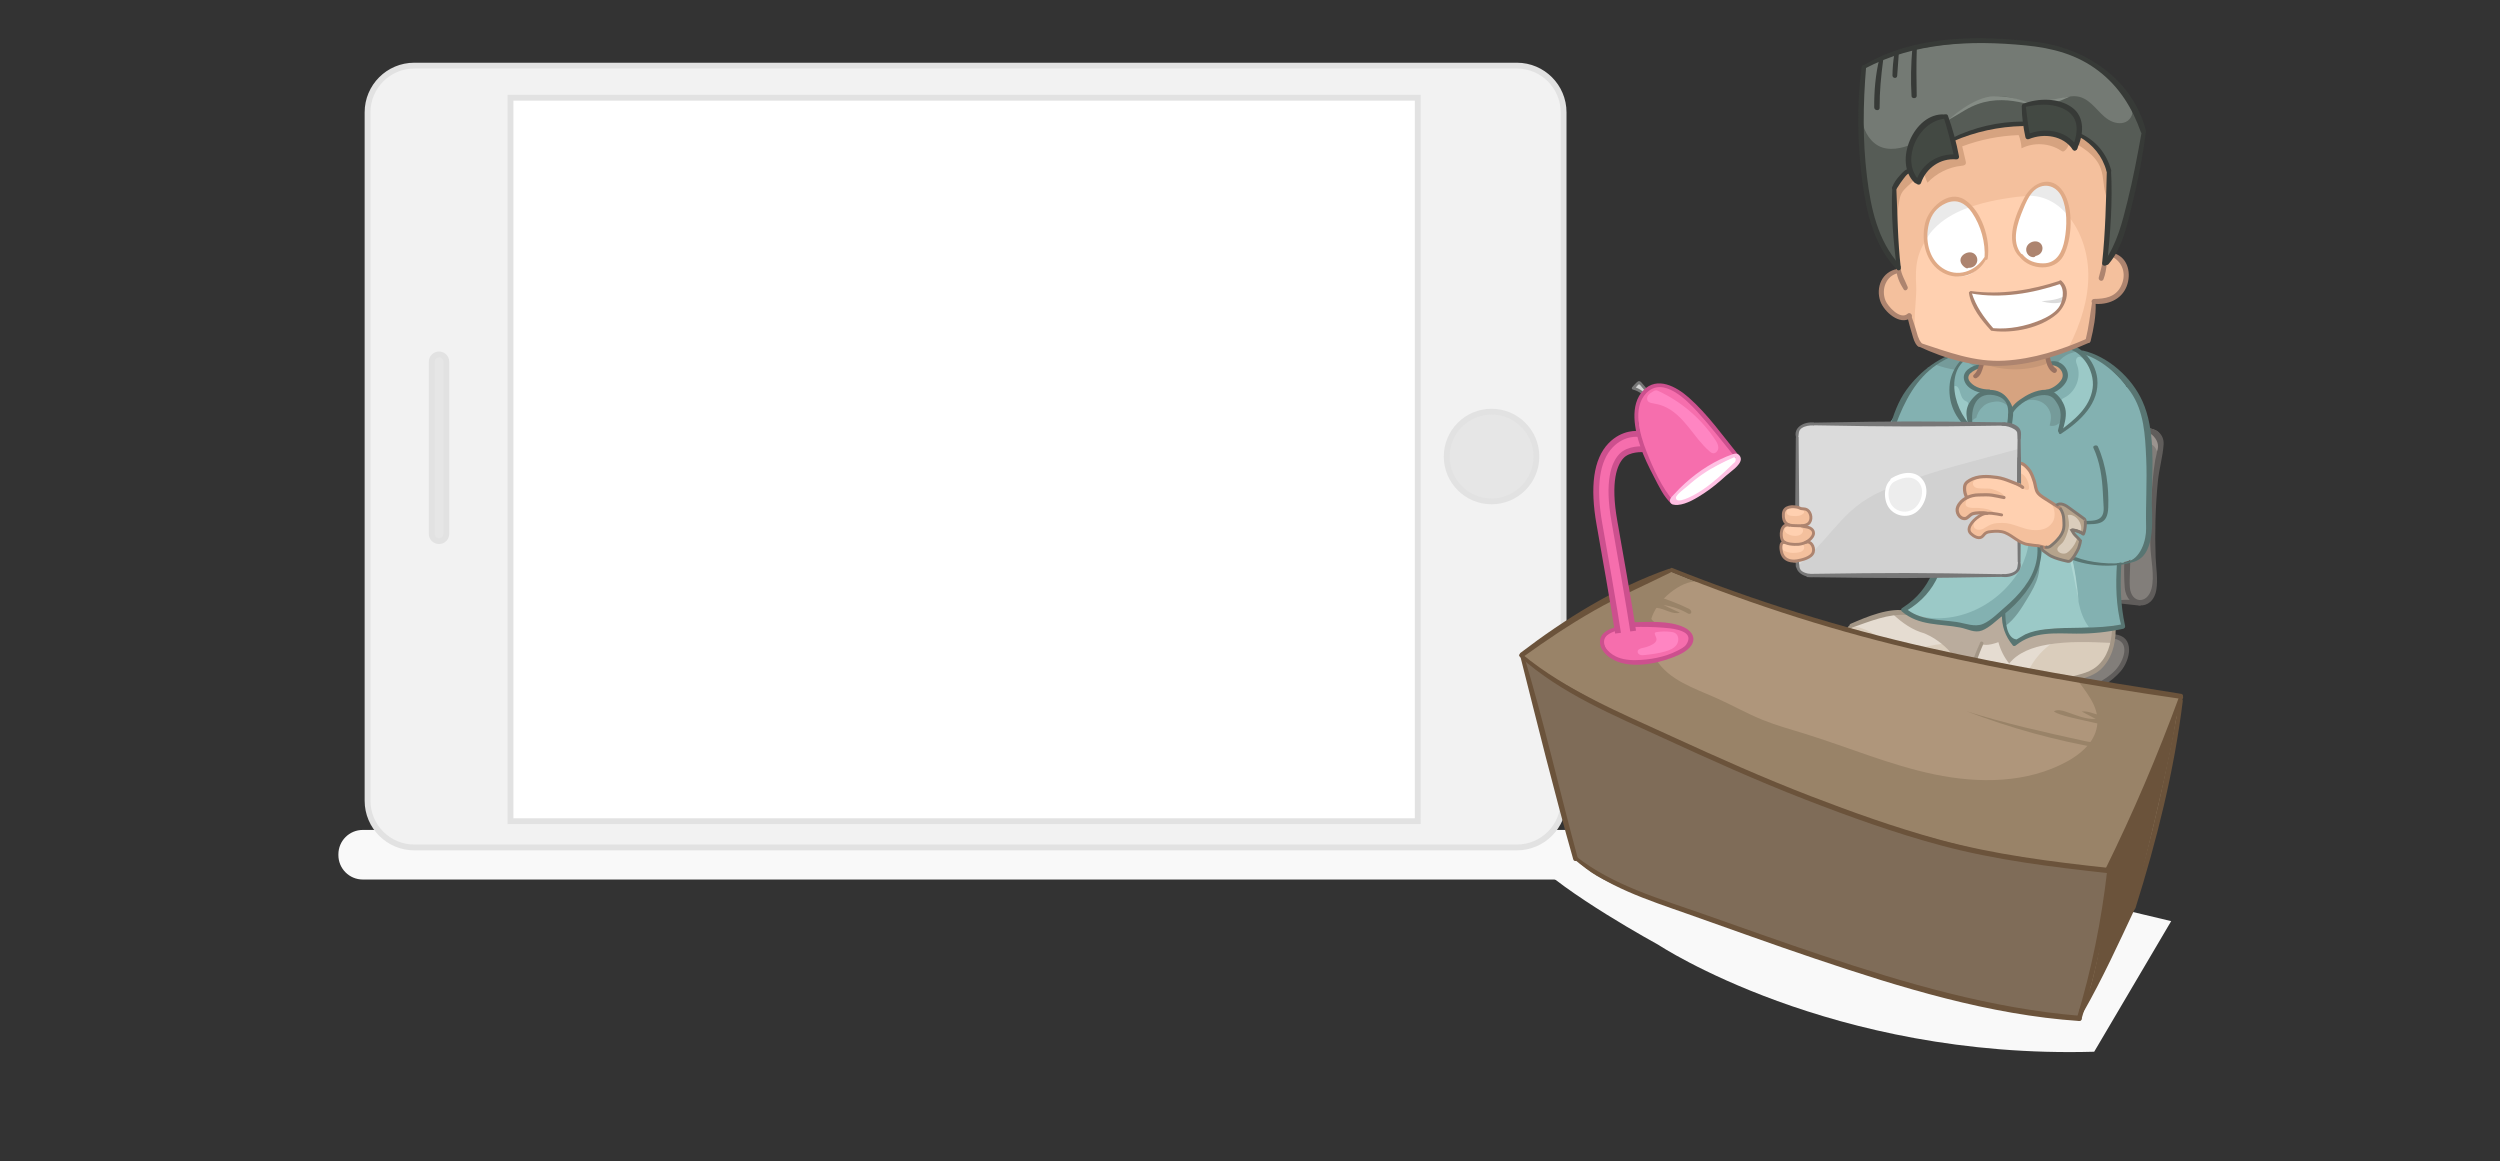 <?xml version="1.0" encoding="utf-8"?>
<!-- Generator: Adobe Illustrator 15.1.0, SVG Export Plug-In . SVG Version: 6.00 Build 0)  -->
<!DOCTYPE svg PUBLIC "-//W3C//DTD SVG 1.1//EN" "http://www.w3.org/Graphics/SVG/1.1/DTD/svg11.dtd">
<svg version="1.1" id="Layer_1" xmlns="http://www.w3.org/2000/svg" xmlns:xlink="http://www.w3.org/1999/xlink" x="0px" y="0px"
	 width="857px" height="398px" viewBox="0 0 857 398" enable-background="new 0 0 857 398" xml:space="preserve">
<rect x="0" y="0" width="857" height="398" fill="#333333" stroke="none"/>
<path fill="#F9F9F9" d="M552,293.133c0,4.621-3.746,8.367-8.367,8.367H124.367c-4.621,0-8.367-3.746-8.367-8.367v-0.266
	c0-4.621,3.746-8.367,8.367-8.367h419.266c4.621,0,8.367,3.746,8.367,8.367V293.133z"/>
<path fill="#F2F2F2" stroke="#E2E2E2" stroke-width="2" stroke-miterlimit="10" d="M536,274.486c0,8.844-7.17,16.014-16.014,16.014
	H142.014c-8.844,0-16.014-7.17-16.014-16.014V38.514c0-8.844,7.169-16.014,16.014-16.014h377.973C528.83,22.5,536,29.669,536,38.514
	V274.486z"/>
<g>
	<rect x="175" y="33.5" fill="#FFFFFF" width="311" height="248"/>
	<path fill="#E2E2E2" d="M485,34.5v246H176v-246H485 M487,32.5H174v250h313V32.5L487,32.5z"/>
</g>
<g>
	<path fill="#E6E6E6" d="M511.302,171.866c-8.475,0-15.369-6.895-15.369-15.371c0-8.475,6.895-15.369,15.369-15.369
		s15.369,6.895,15.369,15.369C526.671,164.971,519.776,171.866,511.302,171.866z"/>
	<path fill="#E2E2E2" d="M511.302,142.126c7.923,0,14.369,6.446,14.369,14.369c0,7.924-6.446,14.371-14.369,14.371
		s-14.369-6.447-14.369-14.371C496.933,148.572,503.379,142.126,511.302,142.126 M511.302,140.126
		c-9.041,0-16.369,7.329-16.369,16.369c0,9.041,7.328,16.371,16.369,16.371s16.369-7.33,16.369-16.371
		C527.671,147.456,520.343,140.126,511.302,140.126L511.302,140.126z"/>
</g>
<path fill="#E6E6E6" stroke="#E2E2E2" stroke-width="2" stroke-miterlimit="10" d="M153,183c0,1.381-1.119,2.5-2.5,2.5l0,0
	c-1.381,0-2.5-1.119-2.5-2.5v-59c0-1.381,1.119-2.5,2.5-2.5l0,0c1.381,0,2.5,1.119,2.5,2.5V183z"/>
<rect x="663.809" y="170.148" fill="#827E7A" width="3.203" height="24.554"/>
<g>
	<g>
		<path fill="#827E7A" d="M727.257,146.358c0,0,13.011-0.921,13.203,3.02c0.191,3.941-1.357,13.123-1.357,13.123
			s-1.475,18.123-1.062,26.469c0.412,8.347,1.033,17.199-1.814,17.515c-2.846,0.315-9.812,0.061-9.812,0.061L727.257,146.358z"/>
	</g>
	<path fill="#83B1B1" d="M730.153,133.343c-0.416-0.354-0.814-0.631-1.198-0.844c-1.182-2.34-3.531-3.967-5.138-5.908
		c-1.641-1.983-3.58-3.491-5.694-4.722c-0.252-0.067-0.502-0.136-0.751-0.214c-1.997-0.63-3.996-0.627-5.904-1.589
		c-0.763-0.384-1.103-0.988-1.15-1.62c-0.721-0.254-1.445-0.502-2.171-0.75c-0.725-0.249-1.175-0.733-1.402-1.297
		c-1.974-0.901-3.848-2.027-5.598-3.325c-3.234-0.267-6.482-0.398-9.737-0.367c-1.747,0.017-3.478,0.086-5.197,0.198
		c0.003,0.743-0.335,1.475-1.116,1.89c-1.988,1.056-4.027,1.966-6.105,2.768c-0.136,0.505-0.481,0.955-1.101,1.236
		c-3.602,1.632-7.315,2.831-11.11,3.822c-0.462,0.259-0.927,0.517-1.389,0.78c-0.186,0.288-0.459,0.543-0.846,0.736l-1.438,0.718
		c-0.225,0.165-0.447,0.331-0.661,0.509c-0.345,0.355-0.801,0.589-1.345,0.641c-0.067,0.008-0.133,0.012-0.199,0.015
		c-0.051,0.001-0.094,0.015-0.146,0.011l-0.034,0.017c1.068,0.16,0.961-0.256-0.003,0.545c-0.41,0.341-0.819,0.684-1.222,1.034
		c-0.282,0.245-0.559,0.498-0.842,0.742c-0.888,1.054-1.803,2.085-2.727,3.109c-0.795,1.292-1.427,2.697-2.136,4.056
		c0.035,0.17,0.075,0.346,0.111,0.519l-6.267,9.231l10.342-0.072c3.681,11.463,8.029,23.336,8.026,28.939
		c-0.009,8.803,2.517,24.816-12.92,34.561c0,0,3.333,3.26,12.92,4.86c9.583,1.601,14.151,4.139,20.843-3.161
		c0,0-0.892,4.645,3.646,10.349c0,0,2.896-4.393,15.047-4.459c12.153-0.064,22.328-1.587,22.328-1.587s-1.975-8.777-1.444-21.537
		c1.479-0.188,3.05-0.635,4.483-1.187c4.625-1.778,5.511-7.971,5.511-7.971s0.716-13.737,0.716-30.64
		C737.137,136.476,730.153,133.343,730.153,133.343z"/>
	<g>
		<path fill="#827E7A" d="M655.269,237.827c0,0,0.674,2.609,8.211,3.163c7.535,0.553,16.477,1.341,16.877,0.947
			c0.4-0.395,20.947,1.552,33.56-4.359c12.613-5.91,14.968-8.979,15.021-12.639c0.053-3.661,0.372-5.808-4.421-6.745
			C719.723,217.256,653.667,226.773,655.269,237.827"/>
	</g>
	<g>
		<path fill="#827E7A" d="M689.677,268.979c0,0-0.228,4.684-2.854,8.254c-2.631,3.571-5.909,5.766-5.514,9.389
			c0.398,3.621,0.176,6.936,5.95,6.616c5.773-0.319,13.387-6.107,15.546-9.308c2.161-3.201,7.707-13.989,7.707-13.989l-2.666-6.781
			L689.677,268.979z"/>
	</g>
	<g>
		<path fill="#827E7A" d="M626.206,249.456c0,0-10.043,5.022-14.11,10.098c-4.069,5.075-3.279,9.809-2.263,10.942
			c1.018,1.133,6.118,3.623,12.34,1.619c6.223-2.004,23.153-10.97,23.153-10.97s2.337-2.011,1.669-4.066
			C646.327,255.021,630.508,247.896,626.206,249.456"/>
	</g>
	<g>
		<path fill="#DACDBC" d="M708.097,233.562c6.836-2.021,16.407-4.021,16.529-17.577c-1.008,0.003-2.015-0.055-2.951-0.055
			c-4.522,0.001-9.008,0.903-13.54,0.98c-0.592,0.011-0.804-0.567-0.642-0.995c-0.222,0.025-0.442,0.052-0.662,0.076
			c-6.605,0.726-13.377,1.963-20.035,1.835c-6.649-0.129-13.223-1.182-19.688-2.713c-4.936-1.17-10.304-2.277-14.569-5.176
			c-2.179,0.192-13.015,1.287-17.813,4.518c0,0-9.207,11.887-9.812,32.029c0,0,13.257,10.532,23.675,9.934
			c0,0,3.951-1.438,4.115-17.231c0,0,13.066-8.908,22.428-6.013c0,0-1.005,5.188-0.959,9.181c0,0,2.156,12.617,13.91,25.385
			c0,0,15.586-0.232,22.146-6.075c0,0,0.44-9.896-3.092-13.609c-3.537-3.713-5.896-5.942-5.896-5.942
			S701.229,235.594,708.097,233.562z"/>
	</g>
	<g>
		<path fill="#E5DCD1" d="M652.846,212.013c-1.191-0.599-2.416-1.206-3.741-1.348c-1.558-0.168-3.103,0.323-4.591,0.811
			c-3.168,1.041-6.329,2.104-9.48,3.187c6.31,0.832,12.04,5.177,14.547,11.028c5.615-3,11.884-4.763,18.239-5.128
			c-1.641-1.842-3.902-2.991-6.106-4.098C658.759,214.981,655.802,213.496,652.846,212.013"/>
	</g>
	<g>
		<path fill="#E5DCD1" d="M684.585,218.333c-2.54,0.482-4.65,2.345-6.005,4.546c-1.355,2.201-2.057,4.735-2.692,7.24
			c-0.807,3.194-1.538,6.468-1.304,9.754c5.642-2.778,12.27-3.505,18.379-2.011c0.874-7.469,5.388-14.424,11.854-18.263
			c-5.081,0.033-10.165-0.319-15.189-1.052C687.953,218.303,686.247,218.017,684.585,218.333"/>
	</g>
	<g>
		<path fill="#BAAC9D" d="M708.096,215.814c-3.011-0.494-5.981-1.292-8.687-2.739c-2.708-1.447-8.16-4.161-11.353-2.867
			c-2.85,1.154-4.807,3.655-7.99,4.2c-2.289,0.393-4.526,0.376-6.827,0.02c-2.955-0.457-5.832-1.138-8.68-1.919
			c-0.155,0.215-0.413,0.355-0.742,0.284c-3.46-0.753-6.722-1.936-9.909-3.448c-0.44,0.183-0.845,0.37-1.205,0.562l-3.762,0.682
			c3.097,2.924,6.775,5.467,10.74,6.534h-0.005c0,0,11.319,4.291,13.062,15.339l1.516,0.365l4.445-12.135
			c0.56,0.148,1.121,0.306,1.696,0.349c1.588,0.115,3.147-0.395,4.653-0.913c0.713,2.663,1.979,5.183,3.694,7.338
			c3.086-3.877,8.128-5.625,13.012-6.473c7.307-1.27,14.781-0.938,22.188-0.601c-0.001-0.002,1.451-1.019,0.744-5.967
			C719.358,216.02,713.611,216.721,708.096,215.814z"/>
	</g>
	<g>
		<path fill="#9BC9C7" d="M711.317,197.215c-0.356-3.061-0.956-6.27-2.113-9.136c-0.188-0.631-0.438-1.249-0.716-1.842
			c-4.581-9.765-15.338-15.679-19.394-25.674c0.166,4.289,1.544,8.525,3.936,12.089c1.555,2.319,3.557,4.418,4.415,7.075
			c0.742,2.293,0.56,4.815,1.365,7.085c0.166,0.467,0.379,0.911,0.612,1.343c-0.088,2.3-0.882,4.549-1.82,6.668
			c-2.312,5.22-5.565,10.022-9.559,14.104c-0.521,0.532-1.069,1.079-1.301,1.786c-0.235,0.723-0.105,1.507,0.029,2.256
			c0.272,1.524,0.561,3.089,1.367,4.412c0.808,1.322,2.263,2.366,3.806,2.229c1.344-0.119,2.439-1.066,3.58-1.785
			c5.911-3.725,13.663-1.56,20.52-2.901C712.34,209.965,712.033,203.361,711.317,197.215"/>
	</g>
	<g>
		<path fill="#D6A380" d="M680.14,120.134l-1.038,5.375c0,0-5.011,1.069-5.147,3.903c-0.137,2.835,7.869,4.816,7.869,4.816
			s7.587-0.862,7.664,6.718c0,0,3.948-5.673,9.953-6.718c6.004-1.047,9.044-2.56,8.592-5.273c-0.453-2.712-2.619-5.338-5.138-4.359
			l-1.312-4.713L680.14,120.134z"/>
	</g>
	<g>
		<path fill="#759B9A" d="M682.001,134.165c-2.992,0.16-5.1,3.069-6.023,5.92c-0.501,1.543-0.79,2.126-0.505,3.723
			c0.239,1.326,0.927-0.331,1.987-0.519c0.35-1.378,1.001-2.73,2.021-3.605c1.082-1.333,2.752-1.847,4.657-2.035
			c2.343-0.233,4.857,1.385,5.22,3.71c0.086-0.125,0.182-0.244,0.272-0.367c-0.77-1.61-1.567-3.233-2.77-4.549
			C685.614,135.078,683.849,134.066,682.001,134.165z"/>
		<path fill="#759B9A" d="M707.099,140.491c-0.452-1.545-1.333-2.928-2.243-4.256c-0.353-0.514-0.721-1.034-1.215-1.412
			c-1.199-0.916-2.88-0.826-4.347-0.479c-3.203,0.758-6.126,2.588-8.264,5.085c1.202-1.104,2.646-1.928,4.241-2.239
			c2.428-0.477,5.166,0.378,6.605,2.392c1.488,2.082,1.381,3.848,0.727,6.322c1.542,0.468,3.283-0.416,4.108-1.801
			C707.535,142.72,707.553,142.037,707.099,140.491z"/>
	</g>
	<g>
		<path fill="#9BC9C7" d="M712.098,125.364c-0.192-0.554-0.443-1.105-0.448-1.692c-0.006-0.587,0.325-1.231,0.899-1.352
			c0.534-0.113,1.045,0.252,1.445,0.625c3.838,3.556,4.768,9.588,2.987,14.507c-1.781,4.918-5.895,7.675-10.576,10.014
			c1.301-3.084,1.46-5.566,0.444-8.756c-0.188-0.59-0.4-1.283-0.044-1.788c0.199-0.285,0.532-0.433,0.843-0.588
			C711.503,134.402,713.518,129.432,712.098,125.364"/>
	</g>
	<g>
		<path fill="#9BC9C7" d="M673.728,137.441c0.244,0.125,0.515,0.208,0.714,0.396c0.333,0.317,0.361,0.829,0.368,1.286
			c0.059,4.095,0.117,2.851,0.176,6.944c-3.677-4.934-5.724-5.724-5.751-11.877c-0.004-0.765,0.204-1.75,0.961-1.861
			c0.665-0.099,1.161,0.593,1.4,1.223C672.133,134.974,672.374,136.747,673.728,137.441"/>
	</g>
	<g>
		<path fill="#759B9A" d="M662.894,124.788c2.479,0.947,5.052,1.649,7.673,2.06c1.089-3.046,4.039-5.338,7.26-5.634
			c0.328-0.031,0.769-0.171,0.715-0.494c-1.471-0.142-2.937-0.33-4.397-0.552C670.408,121.744,666.673,123.321,662.894,124.788z"/>
	</g>
	<g>
		<path fill="#759B9A" d="M679.344,125.466c0.146-0.171,0.205-0.394,0.258-0.61c0.264-1.129,0.329-2.304,0.189-3.454
			c-0.012-0.091-0.023-0.185-0.079-0.256c-0.063-0.085-0.169-0.125-0.271-0.158c-2.342-0.756-5.128,0.194-6.521,2.224
			c0.844,0.515,1.689,1.028,2.534,1.543c0.943,0.573,1.976,1.169,3.075,1.065C678.83,125.791,679.146,125.697,679.344,125.466"/>
	</g>
	<g>
		<path fill="#759B9A" d="M701.547,120.293c0.182,0.892,0.415,1.771,0.697,2.637c0.118,0.359,0.254,0.731,0.531,0.988
			c0.606,0.565,1.68,0.394,2.241,1.005c1.498-2.424,4.179-4.081,7.017-4.336c-1.077-1.016-2.285-2.089-3.764-2.171
			c-0.6-0.032-1.194,0.105-1.78,0.243c-1.535,0.358-3.069,0.717-4.604,1.076c-0.11,0.025-0.232,0.058-0.302,0.148
			C701.495,119.997,701.52,120.155,701.547,120.293"/>
	</g>
	<g>
		<path fill="#759B9A" d="M687.537,158.863c-0.021-3.624,1.391-7.108,1.693-10.72c0.052,7.36-0.265,13.463,3.8,24.508
			C691.343,169.077,687.561,162.816,687.537,158.863"/>
	</g>
	<g>
		<path fill="#759B9A" d="M699.126,188.969c0.124,2.847,0.244,5.743-0.465,8.504c-0.696,2.725-2.164,5.183-3.613,7.594
			c-2.127,3.542-4.346,7.187-7.704,9.593c-0.025-1.041-0.053-2.081-0.077-3.123c-0.017-0.613-0.026-1.247,0.212-1.81
			c0.24-0.557,0.697-0.984,1.146-1.389c2.004-1.808,4.195-4.454,5.925-6.523s3.826-5.629,4.088-8.314"/>
	</g>
	<g>
		<path fill="#C69777" d="M701.73,123.508c-0.117-1.147-0.236-2.294-0.354-3.442c-6.696,0.625-13.423,0.935-20.15,0.926
			c-0.236,0-0.496,0.008-0.669,0.169c-0.196,0.179-0.205,0.475-0.224,0.74c-0.061,0.942-0.385,1.866-0.93,2.638
			c6.813,2.6,14.527,2.754,21.435,0.429c0.285-0.096,0.582-0.208,0.755-0.45C701.793,124.235,701.767,123.856,701.73,123.508"/>
	</g>
	<g>
		<path fill="#9BC9C7" d="M691.565,176.775L691.565,176.775c-2.135-3.89-5.73-8.405-7.041-12.73
			c-1.312-4.325-1.6-9.127,0.192-13.277c0.262-0.604,0.55-1.226,0.517-1.886c-0.033-0.659-0.584-1.35-1.238-1.267
			c-0.505,0.064-0.854,0.529-1.126,0.959c-1.569,2.469-2.896,5.092-3.956,7.819c-0.79,2.037-1.443,4.206-1.221,6.381
			c0.201,1.978,1.107,3.807,1.601,5.732c1.021,3.986,0.152,8.4-2.276,11.719c-0.451,0.384-0.914,0.755-1.399,1.096
			c-3.185,2.239-7.192,3.661-9.215,6.988c-1.113,1.831-1.461,4.01-2.066,6.066c-1.797,6.099-6.117,11.412-11.723,14.414
			c0.499,0.422,1.015,0.815,1.543,1.195c14.575,5.864,31.274-2.041,38.604-15.331c1.33-2.751,2.367-5.668,2.662-8.718
			C695.117,182.569,693.701,179.335,691.565,176.775"/>
	</g>
	<g>
		<path fill="#A09D9C" d="M613.464,265.758c0.076,0.031,0.152,0.064,0.231,0.092c0.077,0.026,0.154,0.056,0.231,0.079
			c2.971,0.789,7.55-1.894,9.562-3.109c2.296-1.389,5.67-3.478,7.458-6.038c-2.854-1.255-5.237-3.572-6.528-6.412
			c-1.61,0.663-3.03,1.709-4.429,2.743c-1.316,0.973-2.631,1.945-3.946,2.918c-1.521,1.124-3.089,2.305-3.975,3.974
			c-0.885,1.669-0.868,3.981,0.554,5.224C612.877,265.451,613.161,265.622,613.464,265.758"/>
	</g>
	<g>
		<path fill="#A09D9C" d="M684.676,287.293c-1.217-0.084-2.541-0.795-2.732-2c-0.166-1.04,0.555-1.988,1.196-2.825
			c2.261-2.95,4.045-6.266,5.264-9.777c2.568,0.588,5.269,0.602,7.843,0.039c-0.111,4.828-2.473,9.559-6.27,12.548
			C688.457,286.476,686.605,287.428,684.676,287.293"/>
	</g>
	<g>
		<path fill="#706D6B" d="M707.721,264.633c0.188,0.256,0.374,0.512,0.56,0.769c-2.419,2.594-5.77,4.303-9.289,4.738
			c-0.119,0.015-0.242,0.025-0.356-0.002c-0.145-0.039-0.264-0.141-0.376-0.239c-0.803-0.696-1.607-1.396-2.413-2.094
			c3.564-1.618,7.407-2.513,11.221-3.399c0.138-0.032,0.286-0.063,0.415-0.005C707.584,264.447,707.654,264.542,707.721,264.633"/>
	</g>
	<g>
		<path fill="#706D6B" d="M645.945,260.061c0.105-0.112,0.142-0.269,0.176-0.419c0.177-0.794,0.354-1.59,0.533-2.386
			c-3.77-0.344-7.337-1.797-10.836-3.233c0.062,0.715-0.386,1.464-0.101,2.122c0.092,0.208,0.248,0.38,0.409,0.545
			c2.375,2.438,5.837,3.774,9.232,3.565C645.57,260.242,645.801,260.214,645.945,260.061"/>
	</g>
	<g>
		<path fill="#9B948F" d="M739.065,150.066c-0.7-0.866-1.806-1.394-2.908-1.488c0.018,0.041,0.035,0.083,0.053,0.124
			c0.006,0.015,0.016,0.022,0.021,0.037c0.006,0.02,0.013,0.041,0.021,0.062c0.477,1.132,0.907,2.276,1.172,3.465
			c0.416,0.192,0.798,0.476,1.093,0.82c0.743,0.87,1.059,2.021,1.323,3.137C740.482,154.166,740.42,151.741,739.065,150.066z"/>
	</g>
	<g>
		<path fill="#827E7A" d="M676.887,252.263c0,0-10.88,2.49-12.426,6.494c-1.543,4.003-0.017,4.403-0.017,4.403
			s-4.477-0.157-4.069,4.347c0.408,4.506,2.454,5.332,5.568,5.362c3.113,0.032,9.117-0.354,8.829-3.54
			c-0.289-3.188-3.249-5.356-3.249-5.356l10.395-4.08L676.887,252.263z"/>
	</g>
	<g>
		<path fill="#9B948F" d="M667.152,263.375c-1.273,0.247-2.765-0.148-3.417-1.269c-0.634-1.082-0.294-2.522,0.49-3.501
			c0.784-0.978,1.929-1.588,3.052-2.142c3.183-1.568,6.481-2.9,9.861-3.979c0.161,0.513,0.321,1.024,0.481,1.536
			c-3.006,1.263-6.013,2.525-9.02,3.786c-1.299,0.547-2.793,1.349-2.913,2.751C665.595,261.646,666.4,262.583,667.152,263.375"/>
	</g>
	<g>
		<path fill="#9B948F" d="M664.455,271.402c0.323,0.248,0.729,0.542,0.676,0.946c-1.756,0.511-3.817-0.592-4.366-2.335
			c-0.369-1.179-0.057-7.764,1.757-5.035C663.9,267.057,662.058,269.556,664.455,271.402"/>
	</g>
	<g>
		<path fill="#827E7A" d="M717.324,263.16c0,0,1.525-0.4-0.018-4.403c-0.869-2.253-4.701-4.029-7.884-5.151
			c0.625,1.247,0.54,3.056,0.64,4.289c0.117,1.491,0.611,3.085-0.362,4.394c-0.303,0.408-0.696,0.739-1.132,1.03l1.675,0.656
			c0,0-2.96,2.167-3.249,5.354c-0.288,3.188,5.717,3.574,8.83,3.543c3.115-0.033,5.16-0.859,5.569-5.363
			C721.8,263.003,717.324,263.16,717.324,263.16"/>
	</g>
	<g>
		<path fill="#9B948F" d="M717.543,258.605c-0.785-0.978-1.93-1.588-3.052-2.142c-1.57-0.774-3.169-1.489-4.791-2.146
			c0.19,0.683,0.261,1.438,0.296,2.157c1.057,0.444,2.114,0.889,3.172,1.332c1.3,0.547,2.794,1.348,2.914,2.751
			c0.092,1.088-0.713,2.023-1.465,2.816c1.272,0.246,2.765-0.147,3.417-1.268C718.666,261.025,718.326,259.584,717.543,258.605"/>
	</g>
	<g>
		<path fill="#9B948F" d="M717.313,271.402c-0.324,0.248-0.73,0.542-0.677,0.946c1.756,0.511,3.818-0.592,4.367-2.335
			c0.369-1.179,0.056-7.764-1.758-5.035C717.867,267.057,719.712,269.556,717.313,271.402"/>
	</g>
	<g>
		<path fill="#AED6D3" d="M679.787,170.148c-0.25-0.845-0.479-1.593-0.692-2.263c-0.21-0.769-0.452-1.549-0.747-2.341
			c-0.118-0.317-0.214-0.63-0.299-0.938c-0.357-1.799-0.385-3.001-0.358-3.593c0.006-0.084,0.01-0.172,0.018-0.253
			c0-0.004,0-0.011,0-0.013c0.247-1.186,0.416-2.026,0.571-2.475c-1.263,3.217-1.175,5.75-0.663,7.719l-0.014-0.025
			c0,0,0.01,0.023,0.021,0.057c0.14,0.53,0.304,1.023,0.473,1.489c0.463,1.562,1.074,3.997,1.05,5.852
			c-0.014,0.283-0.034,0.583-0.065,0.894c-0.057,0.342-0.088,0.59-0.104,0.765c-0.228,1.525-0.715,3.168-1.749,4.269
			c-2.41,2.57-5.753,3.755-7.25,5.513c0,0,4.074-2.377,6.026-3.378C677.954,180.423,681.819,177.021,679.787,170.148"/>
	</g>
	<g>
		<path fill="#AED6D3" d="M708.804,186.957c0,0,2.69,5.543,3.713,19.334c0,0-1.289-7.585-2.445-12.211
			c-1.157-4.627-3.074-9.503-4.963-13.292C705.108,180.787,707.848,184.312,708.804,186.957"/>
	</g>
</g>
<g>
	<g>
		<path fill="#605D5B" d="M736.164,146.772c0.25,0.615,0.435,1.252,0.58,1.902c0.228,0.027,0.454,0.054,0.7,0.107
			c2.147,1.832,2.807,3.844,1.973,6.038c-0.087,0.925-0.45,1.979-0.609,2.91c-0.823,4.771-1.105,9.714-1.383,14.545
			c-0.278,4.864-0.376,9.74-0.287,14.612c0.086,4.6,1.578,10.509,0.379,14.978c-1.438,5.362-6.922,4.973-7.392-0.443
			c-0.158-1.834-0.018-3.715,0.021-5.552c0.029-1.347,0.078-2.694,0.12-4.041c-0.453,0.537-1.355,0.697-2.055,0.807
			c-0.096,2.957-0.084,5.901,0.15,8.786c0.61,7.527,9.551,8.51,10.833,0.732c0.597-3.623-0.103-7.446-0.24-11.094
			c-0.156-4.171-0.179-8.352-0.068-12.526c0.118-4.523,0.397-9.041,0.834-13.545c0.404-4.204,1.692-8.437,1.962-12.604
			C741.919,148.729,738.998,146.808,736.164,146.772z"/>
	</g>
	<g>
		<path fill="#605D5B" d="M709.441,254.594c2.689,1.131,7.344,2.128,8.126,5.257c1.288,5.146-5.326,2.778-7.707,1.916
			c-1.007-0.367-1.441,1.24-0.441,1.604c2.924,1.062,9.743,3.234,9.839-2.245c0.086-4.894-5.432-6.917-9.417-7.979
			C708.876,252.889,708.58,254.23,709.441,254.594"/>
	</g>
	<g>
		<path fill="#605D5B" d="M708.984,272.368c2.193,1.343,5.235,0.963,7.709,0.95c1.95-0.013,3.687-0.073,4.91-1.84
			c2.154-3.111,0.58-8.311-3.214-9.078c-0.991-0.2-1.389,1.201-0.42,1.521c1.582,0.521,2.412,1.421,2.736,3.056
			c0.414,2.086-0.247,4.405-2.677,4.676c-2.521,0.28-6.314,0.625-8.624-0.281C708.814,271.14,708.478,272.057,708.984,272.368"/>
	</g>
	<g>
		<path fill="#605D5B" d="M711.028,273.054c3.979-0.282,7.133-2.58,5.38-6.813c-1.162-2.807-4.737-4.391-7.545-2.797
			c-0.76,0.431-0.253,1.736,0.607,1.44c1.805-0.623,4.141-0.438,5.147,1.398c0.703,1.286,1.135,2.876-0.022,4.032
			c-0.978,0.976-2.438,1.271-3.713,1.667C710.319,272.154,710.392,273.098,711.028,273.054"/>
	</g>
	<g>
		<path fill="#605D5B" d="M676.687,251.539c-4.185,1.241-15.943,3.882-13.793,10.58c2.111,6.587,14.976,0.05,18.618-1.755
			c0.959-0.475,0.116-1.911-0.841-1.438c-2.231,1.107-4.543,2.024-6.904,2.819c-0.867,0.289-1.737,0.562-2.616,0.815
			c-2.256,0.644-3.296,1.1-5.306-0.393c-1.606-0.456-2.04-1.382-1.302-2.773c0.694-0.734,1.392-1.47,2.087-2.206
			c0.957-0.712,2.898-1.357,3.891-1.751c2.171-0.862,4.39-1.6,6.564-2.452C677.963,252.643,677.634,251.26,676.687,251.539"/>
	</g>
	<g>
		<path fill="#605D5B" d="M662.929,166.936c-0.906,10.023-0.871,20.206-0.644,30.26c0.024,1.099,1.724,1.104,1.71,0
			c-0.12-10.098,0.234-20.167,0.306-30.26C664.307,166.038,663.007,166.069,662.929,166.936"/>
	</g>
	<g>
		<path fill="#605D5B" d="M726.796,206.865c2.191,0.264,4.392,0.456,6.584,0.727c0.879,0.107,1.085-1.395,0.209-1.555
			c-2.216-0.409-4.55-0.578-6.793-0.317C726.062,205.805,726.062,206.777,726.796,206.865"/>
	</g>
	<g>
		<path fill="#605D5B" d="M654.695,238.843c1.138,1.653,3.106,1.888,4.987,2.085c4.629,0.49,9.325,0.732,13.974,0.984
			c1.028,0.057,1.007-1.503,0-1.587c-3.178-0.269-6.361-0.464-9.542-0.671c-2.399-0.156-6.631,0.354-8.377-1.614
			C655.243,237.484,654.268,238.22,654.695,238.843"/>
	</g>
	<g>
		<path fill="#605D5B" d="M701.33,241.591c8.784-1.023,19.492-4.524,25.539-11.374c3.566-4.043,5.062-12.179-2.061-12.771
			c-0.827-0.067-1.031,1.328-0.198,1.468c6.068,1.022,3.276,7.878,0.62,10.732c-2.108,2.267-4.881,3.854-7.588,5.292
			c-5.236,2.782-10.655,4.454-16.474,5.474C700.509,240.525,700.652,241.67,701.33,241.591"/>
	</g>
	<g>
		<path fill="#605D5B" d="M680.738,286.464c-0.705,3.081,0.708,5.876,3.734,7.045c4.967,1.918,10.535-1.818,14.268-4.665
			c4.436-3.382,6.831-7.65,9.254-12.558c1.046-2.119,3.903-5.272,3.616-7.899c-0.2-1.828-2.138-3.516-3.148-4.84
			c-0.734-0.957-2.104,0.071-1.325,1.024c2.721,3.334,2.008,6.02,0.159,9.5c-1.378,2.594-2.225,5.342-3.927,7.779
			c-2.181,3.128-4.896,5.554-8.106,7.598c-3.637,2.316-14.558,6.223-13.361-2.827C681.992,285.958,680.887,285.82,680.738,286.464"
			/>
	</g>
	<g>
		<path fill="#605D5B" d="M611.172,259.015c-2.289,3.638-5.882,10.208-0.861,13.535c3.188,2.113,9.293,1.079,12.751,0.514
			c6.438-1.048,11.427-5.755,17.233-8.311c3.537-1.557,8.298-2.926,7.767-7.675c-0.151-1.351-2.289-1.364-2.135,0
			c0.481,4.323-5.569,5.115-8.414,6.588c-3.824,1.979-7.239,4.526-11.24,6.211c-2.928,1.233-5.973,1.461-9.137,1.511
			c-1.374,0.021-3.664,0.281-4.934-0.323c-5.054-2.404-0.786-8.43,0.814-10.974C613.749,258.926,611.904,257.853,611.172,259.015"/>
	</g>
	<g>
		<path fill="#587572" d="M678.567,124.903c-2.665,0.453-6.328,2.373-5.165,5.696c1.107,3.157,5.452,4.379,8.421,4.337
			c0.916-0.015,0.918-1.422,0-1.426c-2.161-0.006-4.586-0.633-6.152-2.227c-2.659-2.707,1.033-4.443,3.229-5.165
			C679.685,125.862,679.359,124.769,678.567,124.903"/>
	</g>
	<g>
		<path fill="#587572" d="M702.707,125.322c2.607-0.655,5.515,2.333,3.947,4.852c-0.977,1.57-3.255,3.188-5.082,3.377
			c-1.034,0.107-1.084,1.681,0,1.652c2.957-0.077,7.164-3.166,7.316-6.324c0.159-3.321-3.459-6.015-6.515-4.756
			C701.655,124.42,701.906,125.523,702.707,125.322"/>
	</g>
	<g>
		<path fill="#A39686" d="M724.015,215.783c-0.255,4.7-1.502,9.521-5.246,12.668c-3.151,2.646-7.064,2.766-10.737,4.222
			c-4.146,1.644-7.35,4.589-7.333,9.265c0.003,1.031,1.517,1.009,1.587,0c0.66-9.452,12.129-7.446,17.578-12.24
			c3.954-3.479,5.406-8.819,5.388-13.914C725.249,214.981,724.056,214.992,724.015,215.783"/>
	</g>
	<g>
		<path fill="#A39686" d="M634.913,215.131c5.714-1.982,12.646-4.924,18.776-4.286c0.812,0.086,0.982-1.244,0.192-1.422
			c-6.087-1.364-14.009,2.046-19.507,4.428C633.648,214.163,634.165,215.391,634.913,215.131"/>
	</g>
	<g>
		<path fill="#997261" d="M679.497,120.238c-0.026,1.535-0.419,2.928-0.912,4.365c-0.479,1.396-0.771,2.827-1.942,3.823
			c-0.667,0.565,0.186,1.578,0.91,1.178c1.496-0.83,1.86-2.498,2.354-4.02c0.6-1.854,1.092-3.549,0.754-5.504
			C680.544,119.406,679.508,119.592,679.497,120.238"/>
	</g>
	<g>
		<path fill="#997261" d="M700.785,119.977c0.349,2.604,0.527,6.254,3.049,7.756c0.953,0.568,1.816-0.914,0.868-1.487
			c-1.927-1.167-1.971-4.508-2.489-6.462C702.01,119.019,700.675,119.146,700.785,119.977"/>
	</g>
	<g>
		<path fill="#587572" d="M678.937,120.106c-5.51,0.171-9.874,6.077-10.536,11.228c-0.802,6.238,1.643,12.417,7.066,16.226
			c0.613,0.431,1.365-0.545,0.803-1.041c-7.454-6.56-10.432-23.391,2.819-25.284C679.733,121.146,679.574,120.086,678.937,120.106"
			/>
	</g>
	<g>
		<path fill="#587572" d="M706.507,148.716c6.597-4.313,13.371-10.508,12.422-19.037c-0.671-6.024-6.397-12.837-12.902-11.819
			c-0.899,0.14-0.696,1.701,0.216,1.599c7.027-0.78,11.988,7.515,11.113,13.635c-0.957,6.685-6.233,10.788-11.38,14.715
			C705.456,148.207,705.926,149.096,706.507,148.716"/>
	</g>
	<g>
		<path fill="#587572" d="M664.993,182.529c-0.121,9.97-3.136,19.47-12.309,25.492c-0.854,0.561-0.087,1.91,0.807,1.381
			c10.685-6.306,13.959-16.575,13.693-28.027C666.697,182.139,665.825,182.528,664.993,182.529z"/>
	</g>
	<g>
		<path fill="#587572" d="M676.463,146.805c-1.282-5.323,0.067-12.642,7.145-11.333c6.391,1.245,4.737,6.911,4.238,11.431
			c-0.541,4.894-1.47,9.842-0.88,14.777c0.624,5.196,3.188,8.682,6.172,12.805c3.945,5.452,6.414,11.548,4.844,18.322
			c-1.436,6.201-5.916,11.238-10.619,15.27c-2.144,1.835-4.86,4.619-7.499,5.772c-2.914,1.271-6.25-0.217-9.196-0.646
			c-6.142-0.895-12.478-0.478-17.509-4.762c-0.816-0.691-2.002,0.48-1.182,1.182c5.852,4.999,12.952,4.108,20.056,5.507
			c2.527,0.497,4.882,1.974,7.424,0.989c2.53-0.979,4.981-3.463,7.09-5.146c12.015-9.587,18.246-22.925,8.596-36.628
			c-3.348-4.752-6.317-8.543-6.642-14.654c-0.228-4.279,0.541-8.551,0.999-12.788c0.518-4.792,1.719-6.962-1.887-10.984
			c-2.521-2.815-7.557-3.054-10.309-0.472c-4.216,3.952-3.505,6.812-2.161,11.724C675.372,148.022,676.669,147.664,676.463,146.805"
			/>
	</g>
	<g>
		<path fill="#587572" d="M686.272,210.411c-0.151,4.196,1.098,7.599,3.724,10.849c0.258,0.318,0.731,0.221,1.002,0
			c6.026-4.897,13.487-4.119,20.732-4.049c5.433,0.051,10.776-0.523,16.083-1.663c1.001-0.214,0.575-1.732-0.421-1.531
			c-8.876,1.794-17.447,0.702-26.307,1.717c-2.337,0.269-4.665,0.751-6.82,1.729c-0.131,0.061-2.981,1.744-3.002,1.741
			c-3.475-0.411-3.776-6.32-3.836-8.792C687.41,209.667,686.299,209.669,686.272,210.411"/>
	</g>
	<g>
		<path fill="#587572" d="M727.224,192.752c-0.504,0.144-1.014,0.262-1.53,0.356c-0.474,7.305-0.372,14.583,1.569,21.772
			c0.211,0.792,1.398,0.459,1.22-0.336C726.837,207.228,726.783,199.992,727.224,192.752z"/>
	</g>
	<g>
		<path fill="#587572" d="M689.554,142.414c1.745-4.542,11.664-9.652,14.779-5.39c2.904,3.751,2.197,6.243,1.161,10.417
			c-0.204,0.822,0.979,1.38,1.403,0.592c0.002-0.004,0.004-0.011,0.007-0.015c0.469-0.87-0.857-1.646-1.325-0.775
			c-0.002,0.004-0.005,0.009-0.007,0.014c0.469,0.198,0.936,0.394,1.402,0.592c0.657-2.133,1.407-4.71,1.148-6.964
			c-0.289-2.497-2.256-5.54-4.567-6.733c-2.72-1.403-6.898,0.222-9.29,1.667c-2.836,1.717-4.737,3.193-5.888,6.269
			C688.102,142.829,689.274,143.139,689.554,142.414"/>
	</g>
	<g>
		<path fill="#A39686" d="M633.66,214.682c-6.487,9.114-10.112,20.581-9.469,31.806c0.053,0.925,1.422,0.937,1.446,0
			c0.293-11.399,3.021-21.473,9.097-31.178C635.164,214.621,634.117,214.04,633.66,214.682"/>
	</g>
	<g>
		<path fill="#A39686" d="M633.788,253.515c4.348,2.764,14.214,7.57,17.929,1.538c3.15-5.111,0.838-12.183,2.229-17.764
			c0.332-1.334-1.727-1.903-2.06-0.568c-1.098,4.401-0.33,8.986-0.916,13.446c-0.333,2.527-1.091,5.219-4.008,5.58
			c-3.817,0.472-9.009-2.112-12.098-4.076C633.703,250.933,632.631,252.777,633.788,253.515"/>
	</g>
	<g>
		<path fill="#A39686" d="M624.158,247.242c1.357,1.106,2.761,2.155,4.212,3.136c1.143,0.771,2.213-1.078,1.078-1.844
			c-1.301-0.878-2.562-1.81-3.78-2.802C624.612,244.87,623.093,246.372,624.158,247.242"/>
	</g>
	<g>
		<path fill="#A39686" d="M653.007,239.707c5.629-2.794,14.516-7.453,21.036-5.895c0.998,0.241,1.425-1.292,0.423-1.542
			c-6.95-1.743-16.25,2.903-22.066,6.399C651.729,239.072,652.317,240.05,653.007,239.707"/>
	</g>
	<g>
		<path fill="#A39686" d="M678.804,220.204c-3.267,7.511-6.876,16.837-4.896,25.122c1.899,7.958,7.665,16.728,13.394,22.498
			c0.721,0.726,1.794-0.367,1.114-1.115c-5.136-5.647-10.619-13.48-12.757-20.896c-2.35-8.156,1.082-17.594,4.235-25.149
			C680.149,220.047,679.073,219.587,678.804,220.204"/>
	</g>
	<g>
		<path fill="#A39686" d="M700.853,242.5c2.534,2.893,5.713,5.135,7.154,8.843c1.272,3.273,1.293,6.862,1.432,10.321
			c0.04,1.01,1.588,1.019,1.577,0c-0.039-3.654-0.187-7.495-1.557-10.934c-1.504-3.78-4.691-6.554-7.829-9.007
			C701.082,241.297,700.378,241.958,700.853,242.5"/>
	</g>
	<g>
		<path fill="#A39686" d="M688.084,268.462c4.463,0.509,8.777-0.342,12.999-1.785c2.971-1.017,7.47-2.199,9.637-4.519
			c0.515-0.551-0.173-1.576-0.845-1.094c-5.782,4.13-14.823,6.152-21.791,5.956C687.135,266.993,687.185,268.359,688.084,268.462"/>
	</g>
	<g>
		<path fill="#605D5B" d="M625.528,250.267c5.911-1.036,12.724,3.668,5.941,9.649c-1.277,1.127-2.91,1.766-4.394,2.566
			c-2.669,1.443-5.139,3.239-7.91,4.499c-2.787,1.264-7.506,3.359-7.657-3.799c-0.043-2.044,1.836-3.747,3.146-5.079
			c3.116-3.168,7.235-5.645,11.087-7.787c0.856-0.477,0.104-1.676-0.755-1.291c-6.07,2.727-14.478,7.956-15.489,15.154
			c-0.895,6.361,5.07,6.554,9.446,4.789c3.672-1.48,6.939-3.845,10.413-5.718c2.735-1.475,5.567-3.19,6.561-6.326
			c2.159-6.82-5.541-9.284-10.718-7.849C624.423,249.294,624.759,250.4,625.528,250.267"/>
	</g>
	<g>
		<path fill="#605D5B" d="M689.839,269.803c3.043-2.95,7.665-0.589,8.537,3.146c0.704,3.021-0.585,6.124-2.27,8.585
			c-1.247,1.821-2.691,3.49-4.426,4.855c-1.763,1.391-9.221,5.233-9.101-0.639c0.06-2.895,3.299-5.36,4.742-7.662
			c1.591-2.533,2.353-5.232,2.674-8.184c0.118-1.099-1.574-1.072-1.711,0c-0.621,4.885-2.844,7.312-5.481,11.186
			c-1.121,1.645-2.326,3.894-1.972,5.945c1.034,5.938,9.058,3.074,12.023,0.7c4.532-3.627,9.143-10.358,6.804-16.374
			c-1.748-4.491-7.347-6.262-10.748-2.489C688.347,269.498,689.229,270.393,689.839,269.803"/>
	</g>
	<g>
		<path fill="#605D5B" d="M671.104,271.981c-0.562-0.137-1.148-0.248-1.699-0.438c-1.375-0.472-2.735-1.919-2.777-3.486
			c-0.035-1.401,1.56-3.216,2.856-3.463c1.284-0.244,3.041,0.384,3.611,1.642c0.263,0.581,0.289,1.748,0.246,2.407
			c-0.125,1.979-1.135,2.775-3.288,3.036c-1.787,0.217-5.064,0.472-6.81-0.182c-1.673-0.629-2.333-3.086-1.896-4.827
			c0.362-1.445,1.212-2.294,2.669-2.749c0.969-0.304,0.571-1.751-0.42-1.521c-4.069,0.941-5.773,7.12-2.431,9.938
			c1.986,1.675,5.63,1.011,7.983,1.002c2.413-0.007,4.678-0.315,5.569-2.879c0.659-1.891,0.451-5.152-1.258-6.43
			c-1.638-1.225-4.065-1.522-5.834-0.409c-1.569,0.991-2.751,3.431-2.567,5.273c0.289,2.904,3.327,3.788,5.754,4.137
			C671.488,273.131,671.807,272.149,671.104,271.981"/>
	</g>
</g>
<g>
	<g>
		<path fill="#F9F9F9" d="M554.916,280.437l-29.893,13.949c10.841,11.721,43.399,29.457,43.399,29.457s59.173,39.268,149.469,36.689
			l26.39-44.767l-39.247-9.353"/>
	</g>
	<g>
		<path fill="#998368" d="M572.247,195.679c0,0-41.096,19.102-50.565,28.812l18.4,69.896c0,0,9.766,9.099,72.44,29.971
			c62.672,20.874,100.232,24.742,100.232,24.742l18.556-37.979c0,0,17.505-62.417,16.175-72.435
			C747.486,238.687,639.611,224.195,572.247,195.679"/>
	</g>
	<g>
		<path fill="#AF967B" d="M584.128,199.783c-5.529-2.308-13.724,4.005-16.693,9.211c-2.972,5.207-2.846,12.033,0.312,17.128
			c4.356,7.026,12.986,9.776,20.541,13.134c5.384,2.394,10.521,5.334,15.984,7.54c4.685,1.889,9.568,3.224,14.391,4.72
			c14.846,4.603,29.249,10.778,44.466,13.943c15.217,3.17,31.812,3.062,45.438-4.414c4.42-2.423,8.67-5.917,10.009-10.774
			c1.765-6.4-2.08-11.365-6.079-16.665C712.498,233.603,630.424,219.099,584.128,199.783"/>
	</g>
	<g>
		<path fill="#998368" d="M717.325,254.442c-0.937-0.044-1.88-0.24-2.799-0.44c-13.595-2.975-27.204-5.988-40.467-10.205
			c15.015,5.776,30.599,10.07,46.452,12.799c0.111-0.434,0.296-0.836,0.505-1.23C719.767,255.13,718.532,254.832,717.325,254.442"/>
	</g>
	<g>
		<path fill="#998368" d="M704.06,243.835c1.216-0.687,2.733-0.328,4.058,0.112c3.385,1.124,6.763,2.694,10.323,2.515l-4.824-2.552
			c2.689-0.384,5.275,1.611,7.974,1.307c0.217,1.107-0.021,2.295-0.645,3.232c-2.784-0.628-5.567-1.256-8.352-1.884
			c-2.123-0.479-4.253-0.958-6.319-1.655C705.492,244.651,704.706,244.35,704.06,243.835"/>
	</g>
	<g>
		<path fill="#998368" d="M566.484,208.637c-0.94,0.522-1.2,1.84-0.81,2.843c0.392,1.001,1.27,1.731,2.183,2.303
			c3.193,2.001,7.129,2.606,10.239,4.735c0.197,0.135,0.406,0.298,0.454,0.531c0.067,0.342-0.263,0.659-0.607,0.708
			c-0.345,0.051-0.687-0.088-1.007-0.225c-4.153-1.762-8.247-3.669-12.267-5.717c-0.434-0.222-0.88-0.455-1.197-0.826
			c-0.367-0.436-0.517-1.02-0.556-1.589c-0.097-1.42,0.462-2.87,1.482-3.859c0.877-0.849,3.386-2.159,4.217-3.051
			c3.616,1.333,6.849,2.473,10.306,4.182c1.26,0.621,1.082,2.045-0.145,1.716c-2.621-1.532-5.541-2.548-8.545-2.978
			c1.875,0.87,3.752,1.742,5.627,2.614c-2.581,0.757-5.105-1.354-7.78-1.624C567.535,208.344,566.961,208.373,566.484,208.637"/>
	</g>
	<g>
		<path fill="#7F6C58" d="M522.11,226.036c0,0,98.422,63.156,200.307,72.313c0,0-1.284,27.573-9.662,50.75
			c0,0-43.339-3.979-100.233-24.741c-56.895-20.764-63.073-20.321-72.439-29.973L522.11,226.036z"/>
	</g>
	<g>
		<path fill="#6B533B" d="M746.153,243.382c0,0-15.037,39.849-23.736,54.969c0,0,0.155,20.777-7.074,44.772
			c0,0,13.01-25.277,15.968-32.002C731.311,311.121,746.561,251.227,746.153,243.382"/>
	</g>
</g>
<g>
	<g>
		<path fill="#6B533B" d="M572.896,196.075c28.561,11.525,57.398,20.76,87.443,27.563c28.711,6.501,57.781,11.687,86.916,15.88
			c1.083,0.155,1.562-1.492,0.46-1.667c-29.109-4.571-58.162-9.378-86.916-15.878c-29.994-6.78-58.978-15.841-87.529-27.257
			C572.429,194.382,572.067,195.74,572.896,196.075"/>
	</g>
	<g>
		<path fill="#6B533B" d="M572.062,195.003c-18.089,6.257-35.661,17.2-50.8,28.77c-0.831,0.638-0.039,2.071,0.841,1.438
			c7.905-5.689,15.946-11.106,24.416-15.929c8.483-4.83,17.365-8.656,26.083-12.999
			C573.307,195.932,572.814,194.743,572.062,195.003"/>
	</g>
	<g>
		<path fill="#6B533B" d="M520.962,225.08c14.301,12.791,32.271,20.12,49.507,28.066c15.89,7.325,31.854,14.518,48.166,20.857
			c15.316,5.953,30.866,11.558,46.748,15.818c18.806,5.041,38.186,7.408,57.499,9.521c1.153,0.126,1.146-1.679,0-1.803
			c-19.636-2.144-39.318-4.577-58.409-9.816c-14.861-4.079-29.436-9.285-43.807-14.822c-16.076-6.194-31.799-13.231-47.453-20.407
			c-17.761-8.143-36.208-15.731-51.43-28.237C521.216,223.791,520.397,224.574,520.962,225.08"/>
	</g>
	<g>
		<path fill="#6B533B" d="M747.002,238.857c-7.405,20.198-15.771,39.791-25.281,59.086c-0.454,0.924,0.907,1.737,1.393,0.814
			c10.023-19.021,18.548-39.093,25.229-59.53C748.621,238.369,747.305,238.029,747.002,238.857"/>
	</g>
	<g>
		<path fill="#6B533B" d="M521.083,224.658c5.891,23.341,11.653,46.782,18.227,69.942c0.282,0.993,1.82,0.573,1.548-0.427
			c-6.315-23.229-11.578-46.809-18.576-69.847C522.05,223.562,520.887,223.879,521.083,224.658"/>
	</g>
	<g>
		<path fill="#6B533B" d="M722.323,298.585c-1.938,16.935-5.364,33.992-10.354,50.298c-0.309,1.007,1.268,1.438,1.575,0.435
			c4.967-16.278,8.987-33.716,10.14-50.732C723.743,297.698,722.419,297.733,722.323,298.585"/>
	</g>
	<g>
		<path fill="#6B533B" d="M539.531,294.455c11.151,9.554,25.243,14.004,38.86,18.803c14.678,5.174,29.303,10.491,44.053,15.458
			c29.2,9.827,59.402,19.185,90.311,21.285c1.163,0.08,1.146-1.707,0-1.802c-30.161-2.536-59.453-11.114-88.052-20.662
			c-13.733-4.584-27.361-9.473-41.017-14.28c-14.977-5.271-30.645-9.694-43.342-19.617
			C539.775,293.195,538.96,293.965,539.531,294.455"/>
	</g>
	<g>
		<path fill="#6B533B" d="M747.163,240.158c-4.425,23.921-9.392,47.491-16.57,70.765c-0.283,0.918,1.148,1.307,1.437,0.396
			c7.272-23.08,13.265-46.961,16.223-71.013C748.329,239.691,747.276,239.546,747.163,240.158"/>
	</g>
	<g>
		<path fill="#6B533B" d="M730.761,310.8c-6.192,11.661-11.846,23.607-17.956,35.313c-0.481,0.923,0.881,1.732,1.4,0.82
			c6.527-11.469,12.062-23.551,17.654-35.491C732.203,310.712,731.15,310.066,730.761,310.8"/>
	</g>
</g>
<path fill="#FFFFFF" d="M583.54,161.834c0,0-11.275,6.987-9.97,9.815c1.305,2.829,11.279-2.88,15.956-7.374
	c4.677-4.494,7.069-6.402,5.97-7.749C594.396,155.179,586.691,159.054,583.54,161.834"/>
<path fill="#F66EAD" d="M572.725,171.637c0,0,6.431-7.095,10.564-9.487c4.135-2.394,11.826-6.089,11.826-6.089
	s-7.702-10.573-12.83-15.463c-5.129-4.891-12.727-12.133-18.699-6.026C557.614,140.68,564.844,162.121,572.725,171.637"/>
<path fill="#F66EAD" d="M554.172,215.52c0,0-4.392,0.375-4.537,4.001c-0.145,3.627,4.787,8.486,13.128,7.905
	c8.342-0.58,17.665-5.367,16.993-8.485c-0.674-3.119-9.89-6.283-20.259-4.847c0,0-6.255-34.681-6.825-40.702
	c-0.571-6.021-0.854-20.818,10.711-19.077l-1.578-5.537c0,0-8.137-0.836-12.112,7.282c-3.975,8.12-2.283,18.401,0.09,32.054
	C552.154,201.766,554.172,215.52,554.172,215.52"/>
<polygon fill="#D1D1D1" points="563.234,134.571 559.988,133.102 561.813,131.111 564.269,133.39 "/>
<path fill="#FF85C2" d="M586.04,154.724c0.327,0.28,0.683,0.562,1.108,0.642c0.984,0.187,1.863-0.845,1.896-1.847
	c0.033-1.003-0.513-1.925-1.066-2.761c-4.793-7.241-11.638-13.108-19.526-16.737c-0.211-0.096-0.427-0.193-0.657-0.213
	c-0.425-0.035-0.822,0.193-1.188,0.413c-0.592,0.355-1.2,0.728-1.604,1.292c-0.401,0.562-0.542,1.372-0.146,1.94
	c0.415,0.595,1.226,0.719,1.942,0.834c1.199,0.192,2.382,0.498,3.504,0.959c3.435,1.412,6.112,4.191,8.449,7.077
	C581.088,149.209,583.219,152.309,586.04,154.724"/>
<path fill="#FF85C2" d="M572.73,216.596c0.52,0.062,1.052,0.152,1.502,0.419c1.309,0.773,1.381,2.786,0.499,4.026
	c-0.881,1.238-2.39,1.854-3.851,2.274c-2.322,0.666-4.729,0.993-7.132,1.237c-0.505,0.052-1.027,0.098-1.505-0.071
	c-0.479-0.167-0.898-0.61-0.869-1.116c0.05-0.846,1.122-1.137,1.953-1.303c1.115-0.223,2.195-0.625,3.186-1.188
	c0.615-0.349,1.25-0.845,1.334-1.547c0.074-0.614-0.295-1.179-0.514-1.758c-0.081-0.211-0.136-0.466-0.005-0.65
	c0.116-0.162,0.333-0.209,0.529-0.239C569.469,216.429,571.113,216.4,572.73,216.596"/>
<path fill="#777777" d="M563.207,134.261c-0.925-0.825-2.036-1.361-3.234-1.658c0.071,0.268,0.143,0.536,0.212,0.803
	c0.31-0.329,0.619-0.661,0.927-0.991c0.147-0.158,0.294-0.365,0.464-0.497c0.3-0.23,0.17-0.265,0.493-0.068
	c0.325,0.196,0.629,0.714,0.884,1c0.33,0.375,0.656,0.754,0.997,1.121c0.401,0.431,1-0.198,0.637-0.637
	c-0.494-0.602-1.015-1.182-1.525-1.771c-0.284-0.327-0.579-0.795-1.031-0.892c-0.378-0.08-0.617,0.096-0.892,0.331
	c-0.587,0.504-1.101,1.161-1.633,1.725c-0.239,0.254-0.15,0.714,0.213,0.803c1.106,0.27,2.038,0.76,2.957,1.421
	C563.079,135.242,563.578,134.591,563.207,134.261"/>
<path fill="#CC508E" d="M573.826,171.964c-4.133-4.743-7.117-11.367-9.407-17.185c-2.233-5.675-4.98-14.942-0.081-20.004
	c5.729-5.917,13.808,2.312,17.642,6.514c4.58,5.02,8.729,10.467,13.022,15.731c0.569,0.696,1.552-0.297,0.987-0.987
	c-5.45-6.675-10.604-14.055-17.103-19.767c-4.194-3.689-10.744-7.381-15.528-2.471c-4.846,4.974-3.01,13.602-1.002,19.411
	c1.212,3.508,2.844,6.856,4.563,10.138c1.72,3.285,3.325,6.882,6.112,9.416C573.571,173.248,574.301,172.509,573.826,171.964"/>
<path fill="none" stroke="#CC508E" stroke-width="2" stroke-miterlimit="10" d="M554.664,217.055
	c-0.01-0.073-1.081-7.618-6.366-37.331c-2.304-12.943-1.017-22.051,3.823-27.072c4.421-4.586,9.446-3.906,9.684-3.873"/>
<path fill="none" stroke="#CC508E" stroke-width="2" stroke-miterlimit="10" d="M563.383,154.011
	c-0.136-0.016-5.022-0.368-7.564,2.331c-2.446,2.596-4.846,8.601-2.379,22.466c5.313,29.877,6.355,37.223,6.397,37.522"/>
<path fill="#CC508E" d="M554.001,214.899c-2.445,0.754-5.293,1.897-5.532,4.846c-0.197,2.438,1.735,4.613,3.633,5.86
	c5.966,3.918,15.445,2.099,21.652-0.36c2.277-0.902,5.609-2.427,6.521-4.946c0.887-2.45-1.013-4.357-3.067-5.3
	c-5.021-2.303-11.895-1.81-17.273-1.686c-1.037,0.023-1.042,1.634,0,1.614c3.391-0.064,6.798-0.023,10.18,0.247
	c1.582,0.125,3.192,0.266,4.736,0.654c1.994,0.505,5.567,1.658,3.129,5.198c-0.596,0.863-2.111,1.591-3.013,2.056
	c-4.261,2.197-9.552,3.147-14.309,3.213c-2.71,0.038-5.548-0.361-7.853-1.895c-1.097-0.73-2.433-1.968-2.784-3.283
	c-0.843-3.16,2.001-4.225,4.323-4.978C555.128,215.887,554.798,214.654,554.001,214.899"/>
<path fill="#FFC0E3" d="M594.125,155.642c-6.091,2.123-11.696,5.702-16.467,10.018c-1.297,1.172-2.533,2.411-3.709,3.706
	c-0.519,0.571-1.501,1.367-1.497,2.253c0.009,1.388,1.649,1.542,2.707,1.463c3.075-0.232,6.418-2.323,8.933-3.958
	c2.688-1.751,5.159-3.83,7.526-5.989c1.391-1.268,5.051-3.576,5.142-5.685c0.051-1.187-1.084-2.251-2.211-1.894
	c-0.809,0.255-0.473,1.508,0.352,1.276c0.258,0.937,0,1.635-0.773,2.095c-0.226,0.22-0.453,0.44-0.68,0.66
	c-0.797,0.771-1.598,1.539-2.41,2.295c-1.487,1.382-3.009,2.724-4.605,3.978c-1.705,1.337-3.484,2.578-5.383,3.624
	c-0.611,0.335-6.567,3.662-6.537,1.119c0.014-1.033,3.254-3.343,4.041-4.047c1.618-1.447,3.328-2.79,5.117-4.021
	c3.426-2.358,7.1-4.174,10.896-5.847C595.153,156.427,594.735,155.43,594.125,155.642"/>
<g>
	<g>
		<path fill="#587572" d="M673.023,120.1c-8.062,2.046-14.607,6.866-19.494,13.549c-2.9,3.966-4.405,8.499-5.81,13.146
			c-1.668,5.525-3.565,10.979-5.276,16.49c-2.263,7.284-6.438,17.104-1.5,24.135c3.641,5.184,11.476,5,16.947,4.031
			c0.836-0.148,1.66-1.118,0.314-0.88c-6.46,1.145-13.834,0.386-16.812-6.271c-2.983-6.667,1.475-16.5,3.47-22.925
			c5.093-16.398,9.183-35.638,28.368-40.507C674.378,120.578,674.166,119.81,673.023,120.1L673.023,120.1z"/>
	</g>
</g>
<g>
	<g>
		<path fill="#587572" d="M712.499,120.917c7.553,1.776,13.563,7.269,17.899,13.49c4.59,6.585,4.957,14.841,5.312,22.603
			c0.366,7.991-0.213,15.995-0.021,23.988c0.103,4.275-1.915,10.623-6.688,11.693c-4.677,1.05-12.776,0.165-17.286-1.648
			c-0.526-0.211-1.985,0.584-1.822,0.649c6.292,2.529,15.261,3.025,21.78,0.842c7.946-2.661,5.789-16.44,5.941-22.488
			c0.262-10.41,1.194-22.757-3.17-32.47c-3.636-8.09-11.694-15.354-20.354-17.392C713.65,120.082,711.971,120.793,712.499,120.917
			L712.499,120.917z"/>
	</g>
</g>
<g>
	<g>
		<path fill="#D1D1D1" d="M621.458,145.515c0,0-5.371-1.592-5.371,4.603v43.514c0,0,0.306,3.911,5.494,3.911h66.12
			c0,0,4.274,0.545,4.274-5.975v-42.321c0,0,0.248-3.699-5.319-3.699S621.458,145.515,621.458,145.515"/>
		<path fill="#DBDBDB" d="M616.277,194.017c13.656-11.75,15.534-20.903,32.109-27.026c7.954-2.941,14.143-5.144,22.299-7.369
			c10.969-2.995,10.302-2.762,21.29-5.754v-4.621c0,0,1.425-3.912-6.512-3.912h-63.883c0,0-5.494-0.869-5.494,6.52
			S616.277,194.017,616.277,194.017"/>
		<path fill="#EDEDED" d="M653.206,162.929c-0.106,0.017-6.302,0.896-6.302,6.728c0,5.832,8.245,9.2,11.4,3.224
			C661.458,166.906,657.465,162.322,653.206,162.929"/>
	</g>
	<g>
		<path fill="#777777" d="M615.604,150.118c-0.105,15.698-0.381,28.253-0.013,43.949c0.016,0.682,0.977,0.683,0.994,0
			c0.369-15.696,0.093-28.251-0.013-43.949C616.567,149.452,615.609,149.452,615.604,150.118"/>
		<path fill="#777777" d="M621.581,145.79c30.934,0.535,34.678,0.536,65.613,0.104c0.672-0.007,0.673-1.106,0-1.114
			c-30.936-0.432-34.68-0.432-65.613,0.105C621.037,144.892,621.037,145.78,621.581,145.79"/>
		<path fill="#777777" d="M616.399,150.209c0.323-1.35-0.072-2.63,1.266-3.479c1.141-0.725,2.616-0.946,3.916-0.899
			c0.61,0.019,0.575-0.916,0-0.988c-2.848-0.367-7.152,1.569-5.805,5.366C615.883,150.51,616.316,150.564,616.399,150.209"/>
		<path fill="#777777" d="M692.637,192.513c0.104-15.7,0.381-28.254,0.013-43.949c-0.019-0.685-0.978-0.685-0.996,0
			c-0.369,15.695-0.093,28.25,0.012,43.949C691.672,193.177,692.629,193.178,692.637,192.513"/>
		<path fill="#777777" d="M686.657,196.841c-31.376-0.537-35.559-0.536-66.936-0.104c-0.674,0.007-0.674,1.104,0,1.112
			c31.377,0.432,35.56,0.432,66.936-0.104C687.203,197.736,687.204,196.85,686.657,196.841"/>
		<path fill="#777777" d="M691.839,192.421c-0.322,1.349,0.073,2.631-1.266,3.48c-1.143,0.725-2.62,0.945-3.916,0.9
			c-0.609-0.023-0.575,0.912,0,0.985c2.848,0.367,7.151-1.568,5.806-5.365C692.357,192.121,691.924,192.064,691.839,192.421"/>
		<path fill="#777777" d="M692.688,150.343c0.293-2.037,0.116-3.116-0.93-4.041c-1.352-1.188-3.58-1.68-5.275-1.428
			c-0.74,0.111-0.675,1.11,0.05,1.099c1.276-0.021,2.81,0.447,3.938,1.153c1.32,0.826,1.093,1.516,1.232,3.335
			c0.03,0.394,0.635,0.524,0.848,0.118"/>
		<path fill="#777777" d="M615.979,192.421c-1.346,3.797,2.96,5.732,5.807,5.365c0.574-0.073,0.609-1.008,0-0.985
			c-1.301,0.045-2.771-0.177-3.917-0.9c-1.34-0.846-0.943-2.132-1.266-3.48C616.519,192.064,616.086,192.121,615.979,192.421"/>
		<path fill="#FFFFFF" d="M649.002,163.888c-3.254,1.544-3.48,6.817-1.81,9.67c1.94,3.318,6.396,4.251,9.458,2.185
			c3.171-2.136,5.02-7.502,2.677-10.971c-2.646-3.919-7.643-2.884-10.989-0.798c-0.803,0.499-0.092,1.784,0.724,1.323
			c2.477-1.396,5.792-2.525,8.235-0.411c2.88,2.485,1.484,7.64-1.341,9.588c-2.223,1.533-5.393,1.143-7.202-0.944
			c-1.899-2.191-2.04-7.17,0.846-8.553C650.294,164.645,649.693,163.561,649.002,163.888"/>
	</g>
	<polygon fill="#777777" points="692.782,155.499 692.851,166.356 691.493,165.032 	"/>
</g>
<g>
	<g>
		<path fill="#587572" d="M714.432,179.716c4.974,0.03,8.078,0.042,8.278-5.742c0.24-6.923-0.679-14.627-3.571-20.936
			c-0.319-0.697-1.851-0.252-1.545,0.414c2.287,4.988,3.022,10.136,3.276,15.588c0.079,1.68,0.205,3.362,0.271,5.042
			c0.184,4.633-3.41,4.489-6.581,4.47C713.665,178.548,713.386,179.71,714.432,179.716L714.432,179.716z"/>
	</g>
</g>
<path fill="#B5A38C" d="M705.377,173.531c0,0,0.268-1.646,2.625-0.445c2.357,1.201,6.806,4.759,6.806,4.759s0.534,4.761-0.579,4.894
	c-1.112,0.133-3.558-0.757-3.558-0.757l2.49,3.336c0,0-2.225,6.94-4.182,7.029c-1.957,0.089-9.207-3.069-9.118-4.67
	s1.691,0.533,3.336-0.49c1.646-1.022,3.737-3.915,4.226-5.872C707.912,179.358,707.289,174.688,705.377,173.531z"/>
<g>
	<path fill="#F4C09D" d="M706.09,173.708c0,0,2.668,5.116,0.978,8.407c-1.689,3.292-5.293,5.338-5.293,5.338
		s-4.182-0.579-6.672-0.979c-2.491-0.4-7.785-4.182-7.785-4.182s-4.803-0.533-6.449,0.49c-1.646,1.023-2.314,1.78-3.826,0.935
		c-1.512-0.846-3.114-1.602-1.468-3.737s4.537-4.137,4.537-4.137s-3.336-0.223-4.671,0.711c-1.334,0.934-2.49,1.645-3.558,0.489
		c-1.068-1.156-0.979-4.893,1.779-6.227c0,0-1.469-5.249,2.045-6.672c3.515-1.423,11.7-0.312,16.237,2.09l0.534-7.339
		c0,0,2.802,0.89,4.092,4.582c1.289,3.691,1.558,5.961,4.715,7.518C704.443,172.551,706.09,173.708,706.09,173.708z"/>
	<path fill="#FFD0B0" d="M692.276,162.32c1.624-0.212,2.923,2.416,3.137,3.659c0.078,0.46,0.371,1.545-0.116,1.882
		c-0.4,0.277-1.637-0.247-2.054-0.43c-2.047-0.896-3.958-2.295-6.186-2.86c-2.623-0.667-5.081-1.578-7.86-0.85
		c-0.772,0.203-2.088,0.582-2.584,1.2c-0.671,0.834-0.156,1.932,0.781,2.284c0.709,0.267,1.854,0.219,2.604,0.253
		c0.96,0.046,1.886-0.06,2.804,0.199c1.179,0.332,4.078,1.248,4.261,2.724c-1.49,0.092-2.977,0.069-4.394-0.325
		c-1.027-0.287-2.074-0.397-3.201-0.397c-1.966,0-5.535,0.419-5.674,2.984c-0.1,1.843,3.198,1.424,4.47,1.487
		c1.09,0.054,2.217,0.209,3.271,0.486c1.062,0.277,1.78,0.928,2.711,1.433c-0.827,0.494-2.282-0.003-3.245,0.083
		c-1.199,0.108-1.998,0.651-2.922,1.42c-0.799,0.665-1.785,1.766-1.468,2.915c0.369,1.337,2.218,1.338,3.191,0.82
		c0.88-0.468,1.735-1.09,2.665-1.47c1.299-0.532,2.734-0.548,4.142-0.548c3.434,0,6.569,2.084,9.969,2.399
		c2.793,0.258,5.37-0.152,7.026-2.614c1.147-1.707,0.891-4.869-0.485-6.394c-1.429-1.583-4.005-2.317-5.056-4.264
		c-0.286-0.533-0.388-1.191-0.631-1.738c-0.242-0.541-0.555-1.071-0.701-1.649c-0.291-1.155-0.186-2.437-0.851-3.488
		c-0.936-1.48-2.411-1.958-4.009-2.311c0.009,0.406-0.007,0.785-0.062,1.176"/>
	<path fill="none" stroke="#AD846F" stroke-width="1.1" stroke-linecap="round" stroke-miterlimit="10" d="M693.366,167.08
		c-1.04-0.968-2.781-1.487-4.25-2.071c-1.474-0.585-2.924-1.108-4.493-1.331c-3.07-0.438-6.595-0.674-9.41,0.978
		c-1.201,0.705-1.742,1.324-1.775,2.691c-0.027,1.126,0.244,2.302,0.801,3.203"/>
	<path fill="none" stroke="#AD846F" stroke-width="1.1" stroke-linecap="round" stroke-miterlimit="10" d="M686.961,170.55
		c-0.833-0.212-3.259-0.666-4.092-0.801c-1.414-0.229-3.061-0.087-4.537-0.09c-2.803-0.005-5.998,1.301-7.207,4.088
		c-0.754,1.74,0.576,4.234,2.578,4.01c0.759-0.085,1.568-1.271,2.403-1.604c1.004-0.401,4.094-0.533,4.982-0.177"/>
	<path fill="none" stroke="#AD846F" stroke-width="1.1" stroke-linecap="round" stroke-miterlimit="10" d="M692.299,159.074
		c0.852-0.988,3.147,1.728,3.559,2.402c0.629,1.035,1.168,2.433,1.518,3.554c0.388,1.248,0.413,2.947,1.263,3.99
		c0.924,1.134,2.469,1.886,3.649,2.687c0.165,0.111,3.718,2.34,3.901,2.524"/>
	<path fill="none" stroke="#AD846F" stroke-linecap="round" stroke-miterlimit="10" d="M686.16,176.51
		c-1.838-0.34-4.906-1.07-6.793-0.086c-1.244,0.648-2.51,1.628-3.373,2.753c-0.843,1.098-1.562,2.59-0.401,3.719
		c0.865,0.841,2.448,1.862,3.626,1.243c0.576-0.302,0.914-1.008,1.448-1.378c0.638-0.442,1.366-0.481,2.112-0.557
		c1.514-0.153,3.087-0.185,4.518,0.374c2.626,1.026,5.067,3.786,7.938,4.069c0.83,0.082,1.975,0.353,2.758,0.353h-0.089
		c1.103,0,2.313,0.455,3.381,0.721"/>
</g>
<path fill="none" stroke="#82786F" stroke-miterlimit="10" d="M706.122,174.197c0.915,1.104,1.272,2.49,1.342,3.903
	c0.064,1.324,0.194,2.68-0.266,3.955c-0.525,1.451-1.475,2.504-2.519,3.608c-0.374,0.395-0.792,0.73-1.191,1.084
	c-0.381,0.337-0.803,0.722-1.301,0.829c-0.373,0.079-0.619-0.002-1.036-0.135"/>
<path fill="none" stroke="#82786F" stroke-miterlimit="10" d="M704.933,173.308c0.515-0.675,1.604-0.646,2.314-0.389
	c0.824,0.298,1.583,0.775,2.268,1.332c0.76,0.62,1.581,1.118,2.358,1.725c0.417,0.325,0.841,0.642,1.289,0.927
	c0.537,0.34,0.984,0.771,1.512,1.12"/>
<path fill="#DACDBC" d="M708.891,176.866c0.229,1.404,0.548,2.842,0.203,4.306c-0.374,1.578-0.985,3.483-1.985,4.783
	c-0.54,0.701-2.13,1.567-1.825,2.586c0.345,1.152,2.293,1.534,3.159,1.019c1.294-0.771,2.607-2.517,3.185-3.887
	c0.103-0.244,0.345-0.746,0.333-1c-0.022-0.497-0.419-0.611-0.804-1.004c-0.478-0.487-0.936-1.276-1.056-1.922
	c0.575-0.028,1.183-0.053,1.727,0.105c0.501,0.148,0.925,0.54,1.458,0.475c0.472-1.69-0.146-3.539-1.392-4.727
	c-0.494-0.471-1.043-0.813-1.666-1.001c-0.338-0.101-1.686-0.353-1.337,0.4"/>
<path fill="none" stroke="#82786F" stroke-miterlimit="10" d="M699.772,187.142c0,0.887,0.223,1.414,0.981,1.902
	c0.798,0.513,1.499,1.158,2.354,1.601c0.782,0.404,1.783,0.749,2.626,1.002c0.804,0.242,1.667,0.469,2.492,0.645
	c0.444,0.096,0.878,0.264,1.286,0.061c0.377-0.188,0.725-0.663,0.983-0.985c0.608-0.757,1.072-1.616,1.553-2.455
	c0.411-0.719,0.66-1.313,0.834-2.123c0.102-0.47,0.28-0.805,0.325-1.427c-0.312-0.4-1.148-1.216-1.468-1.513
	c-0.667-0.623-1.157-1.334-1.602-2.135c0.327-0.166,2.979,0.49,4.226,1.468"/>
<path fill="none" stroke="#82786F" stroke-miterlimit="10" d="M714.541,178.022c0.636-0.079,0.298,4.635-0.534,5.25"/>
<path fill="none" stroke="#82786F" stroke-miterlimit="10" d="M710.138,181.714c1.022-0.177,2.979,0.49,4.226,1.468"/>
<polygon fill="#777777" points="692.788,156.715 692.832,165.923 691.453,165.211 691.587,156.849 "/>
<path fill="#F4C09D" d="M617.231,174.465c0.818,0.032,1.74-0.308,2.425,0.269c0.656,0.553,1.097,1.294,1.231,2.212
	c0.111,0.764-0.142,1.512-0.605,2.068c-0.388,0.465-0.971,0.792-1.34,1.269c1.188,0.053,2.632,0.982,2.747,2.344
	c0.113,1.337-1.59,2.079-2.149,3.092c0.883,0.239,1.621,0.914,2.023,1.824c0.48,1.087,0.115,1.95-0.625,2.76
	c-0.722,0.79-2.012,1.496-2.988,1.866c-0.837,0.317-2.149,0.728-3.051,0.578c-0.331-0.054-0.728-0.229-1.031-0.367
	c-0.349-0.156-0.746-0.248-1.106-0.401c-1.001-0.423-1.728-1.513-2.119-2.534c-0.341-0.883-0.479-1.67-0.16-2.571
	c0.3-0.849,0.762-1.231,0.427-2.145c-0.332-0.913-0.517-2.108-0.261-3.058c0.117-0.432,0.318-0.935,0.637-1.237
	c0.273-0.26,0.962-0.368,1.146-0.69c0.183-0.316-0.931-1.668-1.123-2.126c-0.322-0.763-0.034-1.745,0.341-2.443
	c0.468-0.872,1.775-1.397,2.667-1.56c0.389-0.071,0.871,0.003,1.249,0.049c0.538,0.065,1.074,0.398,1.625,0.353"/>
<path fill="#FFD0B0" d="M613.066,174.332c-0.523-0.292-0.715,1.247-0.574,1.602c0.25,0.637,0.958,0.836,1.543,0.89
	c1.09,0.101,2.447,0.224,3.446-0.301c0.581-0.307,1.382-0.775,0.76-1.49c-0.61-0.704-1.936-0.882-2.789-0.924
	c-0.452-0.022-1.115-0.084-1.511,0.133"/>
<path fill="#FFD0B0" d="M616.94,180.559c0.146,0.312,0.819,0.381,1.033,0.754c0.206,0.365,0.106,0.917-0.084,1.257
	c-0.686,1.228-2.492,1.245-3.656,1.013c-0.85-0.169-2.183-0.759-2.494-1.727c-0.257-0.8,0.83-1.436,1.452-1.565
	c0.931-0.195,2.103-0.079,3.04-0.044"/>
<path fill="none" stroke="#AD846F" stroke-linecap="round" stroke-miterlimit="10" d="M616.561,173.987
	c-1.792-0.504-5.059-0.639-5.224,2.211c-0.173,2.985,1.276,3.989,3.815,3.981c1.578-0.003,4.076,0.433,5.153-1.097
	c1.085-1.54,0.208-4.142-1.333-4.543c-0.738-0.192-1.537-0.009-2.209-0.442"/>
<path fill="#FFD0B0" d="M617.523,186.697c0.876-0.103,1.139,0.864,0.812,1.573c-0.565,1.226-2.525,1.221-3.616,1.264
	c-1.138,0.045-2.789-0.338-3.694-1.148c-0.563-0.504-1.015-1.884-0.213-2.412c1.007-0.663,2.66,0.099,3.703,0.268
	c1.056,0.171,2.117-0.011,3.175,0.143"/>
<path fill="none" stroke="#AD846F" stroke-linecap="round" stroke-miterlimit="10" d="M613.357,180.025
	c-2.874-0.757-3.266,3.784-2.249,5.275c0.884,1.298,3.981,1.388,5.351,1.298c1.663-0.109,3.705-1.008,4.751-2.54
	c1.316-1.929-0.336-3.23-2.036-3.434c-0.554-0.067-0.97-0.174-1.508-0.332"/>
<path fill="none" stroke="#AD846F" stroke-linecap="round" stroke-miterlimit="10" d="M618.975,185.934
	c1.701-0.744,3.114,1.534,2.621,3.317c-0.542,1.952-3.999,2.742-5.536,2.992c-1.989,0.324-4.271-0.111-5.148-2.326
	c-0.394-0.996-1.007-4.26,0.828-3.984"/>
<g>
	<path fill="#F4C09D" d="M650.55,92.909c0,0-8.662,1.95-4.377,11.741c2.697,5.792,8.359,3.821,8.359,3.821l3.087,9.188
		c0,0,15.389,6.843,21.263,6.885c5.879,0.044,22.782,0.582,36.855-7.743l2.06-13.494c0,0,9.006,0.854,10.698-6.357
		c1.69-7.213-4.057-10.326-4.057-10.326l0.2-47.784l-77.172,3.328L650.55,92.909z"/>
	<path fill="#D6A380" d="M650.251,77.775c0.001-2.962,0.27-5.921,0.798-8.836c0.163-0.901,0.356-1.812,0.781-2.625
		c0.482-0.918,1.236-1.662,1.988-2.376c1.832-1.739,3.736-3.403,5.704-4.987c0.252,1.27,0.661,2.506,1.217,3.674
		c3.044-3.247,7.283-5.346,11.71-5.799c0.518-0.052,1.127-0.14,1.367-0.6c0.168-0.319,0.09-0.705,0.006-1.054
		c-0.394-1.667-0.787-3.335-1.179-5.003c6.19-2.319,12.758-3.627,19.365-3.858c0.556,1.448,0.887,2.983,0.972,4.532
		c4.204-2.13,9.539-1.827,13.476,0.765c0.247,0.165,0.519,0.344,0.814,0.312c0.226-0.023,0.417-0.165,0.586-0.315
		c1.012-0.896,1.571-2.276,1.475-3.623c4.361,2.353,9.061,5.083,10.789,9.725c1.215,3.261,0.743,6.998,2.162,10.174
		c1.459-5.049,0.694-10.698-2.052-15.178c-0.888-1.445-1.979-2.779-3.289-3.857c-1.932-1.586-4.279-2.575-6.644-3.38
		c-9.711-3.305-20.352-3.824-30.34-1.481c-9.985,2.342-19.285,7.541-26.51,14.821c-1.386,1.395-2.722,2.903-3.47,4.72
		c-1.336,3.234-0.626,6.906,0.1,10.33"/>
	<path fill="#565C56" d="M650.553,91.428c0.156-1.097-9.862-9.21-11.646-32.555c-1.783-23.345,0.029-35.872,0.029-35.872
		s13.721-10.782,46.166-8.878c32.444,1.905,44.641,13.594,49.793,31.023c0,0-5.744,38.908-13.295,44.282
		c0,0,2.012-25.416,1.19-29.73c-0.817-4.315-1.503-9.312-9.561-13.248c-8.058-3.935-20.937-5.694-32.146-2.616
		c-11.212,3.079-26.572,10.166-31.705,20.63L650.553,91.428z"/>
	<path fill="#747A74" d="M639,30.041c-0.65,3.822-1.302,7.736-0.612,11.55c0.692,3.814,3.007,7.572,6.654,8.891
		c1.998,0.724,4.21,0.658,6.294,0.232c6.8-1.39,12.241-6.278,17.746-10.505c5.507-4.227,12.133-8.117,18.981-6.986
		c3.758,0.62,7.27,2.733,11.075,2.597c4.729-0.169,9.2-3.804,13.775-2.598c2.039,0.538,3.711,1.979,5.185,3.489
		c1.474,1.509,2.854,3.152,4.634,4.285c1.779,1.132,4.1,1.683,6.012,0.795c1.913-0.888,2.984-3.554,1.732-5.253
		c0,0-7.017-21.022-41.944-22.021c-34.929-0.999-49.596,8.485-49.596,8.485L639,30.041z"/>
	<path fill="#858C85" d="M667.683,41.296c0,0,8.622-8.215,15.959-8.306c7.337-0.089,12.055,2.495,12.055,2.495l13.928-2.404
		c0,0-5.194,2.296-7.804,3.223c-2.608,0.927-6.431-0.928-11.638-1.659c-5.207-0.732-10.72-0.361-16.609,3.144L667.683,41.296z"/>
	<path fill="#434943" d="M666.402,40.395c0,0-7.298-0.415-11.101,9.151c-3.806,9.563,2.363,12.84,2.363,12.84
		s3.057-9.048,13.062-8.597C670.728,53.789,668.104,41.598,666.402,40.395"/>
	<path fill="#434943" d="M694.03,36.131l1.121,10.785c0,0,10.405-4.652,16.101,3.774c0,0,4.543-9.035-2.368-13.762
		C701.972,32.202,694.03,36.131,694.03,36.131"/>
	<path fill="#FFD0B0" d="M660.449,118.711c-6.484-2.823-3.198-13.803-3.586-20.867c-0.167-3.065-0.181-6.177,0.538-9.163
		c1.591-6.617,6.688-11.995,12.652-15.274c5.966-3.281,12.762-4.708,19.5-5.671c4.286-0.615,8.847-1.019,12.771,0.809
		c1.313,0.612,2.509,1.456,3.614,2.395c6.573,5.581,9.84,14.408,9.94,23.031c0.103,8.622-2.68,17.064-6.556,24.767
		C709.324,118.737,688.387,130.869,660.449,118.711"/>
	<path fill="#FFFFFF" d="M666.122,69.411c-0.86,0.413-8.307,5.437-5.217,15.609c3.086,10.175,11.637,10.922,15.05,8.657
		c3.417-2.265,6.987-6.123,3.735-14.582C676.438,70.635,672.005,66.593,666.122,69.411"/>
	<path fill="#FFFFFF" d="M693.92,69.423c0,0-5.888,11.311-2.128,16.784c3.759,5.479,12.656,6.008,14.899,1.32
		c2.243-4.687,3.678-16.589,0.449-20.762C703.912,62.591,699.704,59.263,693.92,69.423"/>
	<path fill="#EAEAEA" d="M660.283,82.158c0,0,2.907-6.966,14.981-11.171c0,0-13.022-9.775-15.386,11.815"/>
	<path fill="#EAEAEA" d="M695.364,67.116c0,0,7.708-0.691,13.647,6.948c0,0-0.115-9.079-4.533-10.107
		C700.062,62.927,697.882,62.846,695.364,67.116"/>
</g>
<path fill="#AD846F" d="M650.421,92.21c-5.245,0.865-7.53,6.297-5.827,11.103c1.22,3.442,6.704,8.493,10.486,5.601
	c0.916-0.701-0.288-2.144-1.149-1.372c-2.53,2.272-6.839-2.585-7.607-4.547c-1.479-3.787,0.146-8.431,4.353-9.387
	C651.562,93.403,651.327,92.062,650.421,92.21"/>
<path fill="#AD846F" d="M724.398,88.169c3.636,2.189,4.544,6.353,2.594,10.094c-1.883,3.613-5.402,4.156-9.122,4.212
	c-1.051,0.016-1.238,1.554-0.146,1.663c4.709,0.466,9.489-1.34,11.296-5.991c1.62-4.173,0.604-9.567-3.973-11.204
	C724.325,86.685,723.698,87.748,724.398,88.169"/>
<path fill="#AD846F" d="M650.193,91.646c-0.4,2.541,1.059,5.494,2.389,7.57c0.523,0.815,1.67-0.062,1.356-0.868
	c-0.87-2.235-2.259-4.31-2.449-6.762C651.426,90.812,650.299,90.961,650.193,91.646"/>
<path fill="#AD846F" d="M720.64,90.308c-0.286,1.634-0.766,3.197-1.181,4.801c-0.271,1.056,1.213,1.666,1.622,0.604
	c0.641-1.669,0.931-3.498,1.118-5.267C722.309,89.429,720.809,89.328,720.64,90.308"/>
<path fill="#373A37" d="M638.174,22.935c-1.72,13.03-1.465,26.374,0.253,39.393c1.404,10.629,3.972,21.579,11.45,29.667
	c0.771,0.832,2.119-0.287,1.354-1.132c-7.557-8.339-9.907-19.439-11.231-30.298c-1.522-12.495-1.355-24.975-0.302-37.495
	C639.781,22.083,638.303,21.96,638.174,22.935"/>
<path fill="#373A37" d="M639.19,23.539c17.106-9.016,36.255-9.809,55.148-7.981c9.238,0.894,17.744,3.112,25.189,8.875
	c7.006,5.422,11.404,12.563,14.344,20.799c0.342,0.961,1.966,0.446,1.712-0.55c-4.443-17.312-20.533-28.252-37.55-30.283
	c-19.76-2.358-41.736-2.424-59.351,8.065C638.04,22.849,638.502,23.902,639.19,23.539"/>
<path fill="#373A37" d="M734.2,45.084c-1.44,8.053-2.945,16.075-4.924,24.016c-1.796,7.192-3.518,14.294-7.848,20.433
	c-0.647,0.92,0.693,1.822,1.4,0.994c4.854-5.681,6.416-13.728,8.148-20.792c1.982-8.078,3.621-16.264,4.611-24.527
	C735.696,44.307,734.356,44.216,734.2,45.084"/>
<path fill="#373A37" d="M666.506,39.234c-10.349-0.663-17.636,16.266-10.183,23.408c0.769,0.735,2.026-0.242,1.297-1.087
	c-6.044-7.012-0.029-19.908,8.952-20.852C667.41,40.614,667.332,39.287,666.506,39.234"/>
<path fill="#373A37" d="M666.258,40.089c1.44,4.568,2.64,9.168,3.641,13.851c0.299-0.329,0.602-0.66,0.903-0.99
	c-6.314-0.461-11.967,3.045-14,9.114c-0.376,1.125,1.343,1.771,1.728,0.645c1.761-5.148,6.639-8.561,12.123-8.08
	c0.543,0.046,1.004-0.451,0.902-0.99c-0.894-4.778-2.182-9.45-3.816-14.024C667.443,38.788,665.991,39.24,666.258,40.089"/>
<path fill="#373A37" d="M693.91,36.751c4.186-0.97,8.775-1.438,12.867,0.262c6.15,2.55,5.85,8.034,3.68,13.38
	c-0.417,1.026,1.134,1.57,1.592,0.594c2.154-4.593,2.882-10.77-1.756-14.153c-4.607-3.363-11.667-3.228-16.756-1.245
	C692.889,35.841,693.23,36.909,693.91,36.751"/>
<path fill="#373A37" d="M693.054,36.427c0.004,3.595,0.524,7.129,1.264,10.64c0.116,0.555,0.682,0.823,1.194,0.612
	c5.162-2.109,11.805-1.227,15.023,3.611c0.668,1.005,2.098-0.208,1.437-1.202c-3.694-5.565-11.343-6.516-17.183-3.94
	c0.398,0.204,0.796,0.409,1.194,0.614c-0.748-3.447-1.153-6.902-1.552-10.401C694.344,35.593,693.052,35.637,693.054,36.427"/>
<path fill="#373A37" d="M654.684,57.935c-1.328-0.242-2.514,1.213-3.305,2.079c-1.098,1.201-2.192,2.625-2.735,4.176
	c-0.291,0.833,0.848,1.458,1.375,0.728c0.706-0.978,1.282-2.035,2.027-2.994c0.606-0.782,1.662-2.477,2.702-2.64
	C655.549,59.158,655.403,58.066,654.684,57.935"/>
<path fill="#373A37" d="M648.692,64.389c-0.534,9.266,0.455,18.53,1.499,27.717c0.104,0.917,1.52,0.659,1.412-0.256
	c-1.075-9.141-1.111-18.343-1.544-27.523C650.023,63.546,648.736,63.624,648.692,64.389"/>
<path fill="#373A37" d="M669.553,48.431c7.605-3.294,15.577-5.023,23.852-5.219c0.979-0.021,1.143-1.543,0.137-1.542
	c-8.563,0.016-16.807,1.946-24.491,5.695C668.369,47.698,668.856,48.731,669.553,48.431"/>
<path fill="#373A37" d="M712.883,46.94c4.513,2.587,7.882,6.632,9.209,11.7c0.268,1.015,1.89,0.726,1.615-0.294
	c-1.481-5.488-5.081-10.049-10.266-12.458C712.831,45.604,712.292,46.601,712.883,46.94"/>
<path fill="#373A37" d="M722.22,58.437c-0.269,10.622-0.475,21.159-1.616,31.734c-0.12,1.111,1.608,1.265,1.729,0.154
	c1.132-10.569,1.898-21.325,1.333-31.955C723.621,57.551,722.241,57.618,722.22,58.437"/>
<path fill="#E0AA86" d="M693.022,87.182c-3.741-4.383-1.403-10.835,0.543-15.525c0.858-2.069,1.729-4.183,3.246-5.858
	c3.13-3.459,7.938-2.549,9.912,1.628c2.006,4.242,1.858,10.178,1.029,14.702c-0.736,4.014-2.575,8.133-7.309,8.15
	c-2.727,0.012-5.325-0.843-7.068-3.017c-0.524-0.651-1.508,0.175-0.993,0.833c3.607,4.587,12.034,5.074,14.979-0.43
	c3.024-5.654,3.557-16.417-0.088-21.941c-3.972-6.02-10.484-3.348-13.342,2.066c-2.837,5.371-6.892,14.883-1.757,20.1
	C692.668,88.392,693.49,87.731,693.022,87.182"/>
<path fill="#E0AA86" d="M680.202,88.228c-3.102,4.855-9.272,7.094-14.368,3.639c-4.73-3.211-5.972-9.79-4.631-15.036
	c0.845-3.309,2.655-5.711,5.806-7.14c3.803-1.727,6.858,0.034,9.032,3.238c3.006,4.427,4.644,10.288,4.261,15.61
	c-0.052,0.699,0.966,0.774,1.075,0.095c1.057-6.547-2.065-16.508-7.969-20.221c-5.511-3.47-12.22,2.862-13.468,8.044
	c-1.476,6.136,0.17,13.768,6.063,17.015c5.519,3.041,12.226,0.667,14.945-4.847C681.162,88.19,680.459,87.825,680.202,88.228"/>
<path fill="#AD846F" d="M674.11,91.005c0.485,0.205,1.046,0.221,1.544,0.053c0.783-0.267,1.392-1.03,1.409-1.859
	c0.017-0.826-0.604-1.641-1.42-1.785c-0.618-0.106-1.248,0.15-1.769,0.5c-0.35,0.235-0.686,0.538-0.806,0.942
	c-0.252,0.849,0.517,1.635,1.208,2.19"/>
<path fill="#AD846F" d="M673.887,91.607c1.381,0.531,2.936,0.05,3.639-1.291c0.676-1.287,0.169-2.934-1.154-3.575
	c-1.38-0.67-3.338,0.12-4.063,1.429c-0.807,1.458,0.338,3.084,1.649,3.731c0.878,0.433,1.518-0.78,1.019-1.442
	c-0.225-0.298-1.045-0.88-0.963-1.305c0.095-0.501,1.122-0.951,1.553-0.857c0.568,0.125,0.829,0.78,0.658,1.294
	c-0.264,0.794-1.158,1.039-1.888,0.81C673.55,90.157,673.109,91.31,673.887,91.607"/>
<path fill="#AD846F" d="M696.723,87.202c0.883,0.051,1.834-0.243,2.359-0.952c0.527-0.71,0.453-1.869-0.291-2.348
	c-0.262-0.168-0.576-0.242-0.887-0.26c-0.98-0.055-2.019,0.525-2.306,1.464c-0.287,0.936,0.401,2.104,1.382,2.141"/>
<path fill="#AD846F" d="M696.665,87.848c1.404,0.065,2.952-0.527,3.39-1.986c0.452-1.509-0.491-2.959-2.072-3.11
	c-1.508-0.144-3.169,0.87-3.384,2.448c-0.21,1.544,0.968,3.036,2.549,2.964c0.914-0.042,1.013-1.554,0.158-1.789
	c-1.373-0.375-0.692-1.817,0.52-1.841c0.638-0.014,1.015,0.459,0.797,1.078c-0.256,0.725-1.158,0.95-1.843,0.944
	C695.956,86.549,695.822,87.809,696.665,87.848"/>
<path fill="#AD846F" d="M653.836,108.601c0.498,2.062,1.083,4.104,1.686,6.139c0.413,1.388,0.761,2.814,1.81,3.869
	c0.757,0.759,1.993-0.229,1.294-1.082c-1.108-1.356-1.424-3.153-1.938-4.792c-0.48-1.53-0.973-3.057-1.516-4.566
	C654.902,107.418,653.646,107.82,653.836,108.601"/>
<path fill="#AD846F" d="M657.768,118.779c9.229,4.315,19.231,7.155,29.484,6.598c10.113-0.551,19.618-3.842,28.822-7.864
	c0.928-0.406,0.257-1.831-0.672-1.423c-8.907,3.911-18.464,6.979-28.23,7.536c-10.39,0.59-19.272-2.947-28.941-6.088
	C657.41,117.27,656.999,118.422,657.768,118.779"/>
<path fill="#AD846F" d="M717.136,103.76c-0.674,4.217-1.12,8.393-2.145,12.551c-0.272,1.1,1.391,1.73,1.665,0.623
	c1.045-4.239,1.907-8.682,1.725-13.063C718.346,103.082,717.266,102.944,717.136,103.76"/>
<path fill="#373A37" d="M644.186,20.345c-1.279,5.373-1.746,10.92-1.709,16.435c0.01,1.19,1.869,1.368,1.86,0.165
	c-0.037-5.494,0.483-10.853,1.207-16.291C645.647,19.884,644.371,19.566,644.186,20.345"/>
<path fill="#373A37" d="M649.395,18.485c-0.432,2.417-0.613,4.912-0.661,7.365c-0.018,1.036,1.553,1.2,1.624,0.144
	c0.162-2.458,0.381-4.917,0.532-7.377C650.95,17.638,649.562,17.544,649.395,18.485"/>
<path fill="#373A37" d="M655.541,16.712c-0.454,5.392-0.596,10.824-0.262,16.227c0.062,0.992,1.785,0.923,1.767-0.082
	c-0.1-5.344-0.15-10.666,0.033-16.008C657.112,15.864,655.626,15.716,655.541,16.712"/>
<path fill="#FFFFFF" d="M675.667,100.188c0,0,18.245,1.622,30.642-3.434c0,0,6.15,9.588-8.952,14.935
	c-10.753,2.745-14.477,1.205-14.477,1.205S676.482,105.718,675.667,100.188"/>
<path fill="#DBDBDB" d="M699.889,103.272c-0.306-0.091,5.522-0.158,7.745-1.875l0.235,1.803
	C707.868,103.199,705.042,104.791,699.889,103.272"/>
<path fill="#AD846F" d="M675.61,100.591c10.383,1.831,21.02,0.015,30.91-3.331c0.673-0.227,0.241-1.234-0.427-1.015
	c-9.899,3.248-19.974,4.887-30.371,3.541C675.202,99.719,675.097,100.5,675.61,100.591"/>
<path fill="#AD846F" d="M674.947,100.441c0.756,4.976,4.212,9.182,7.492,12.794c0.478,0.525,1.357-0.136,0.883-0.682
	c-3.316-3.808-5.968-7.485-7.478-12.355C675.686,99.688,674.868,99.926,674.947,100.441"/>
<path fill="#AD846F" d="M683.327,113.468c7.055,0.84,16.194-1.065,21.712-5.766c3.075-2.622,5.17-8.163,1.64-11.427
	c-0.581-0.538-1.28,0.422-0.74,0.959c2.096,2.081,1.122,6.537-0.387,8.396c-1.577,1.947-4.02,3.239-6.278,4.173
	c-4.956,2.049-10.465,3.119-15.812,2.721C682.855,112.481,682.715,113.395,683.327,113.468"/>
</svg>
